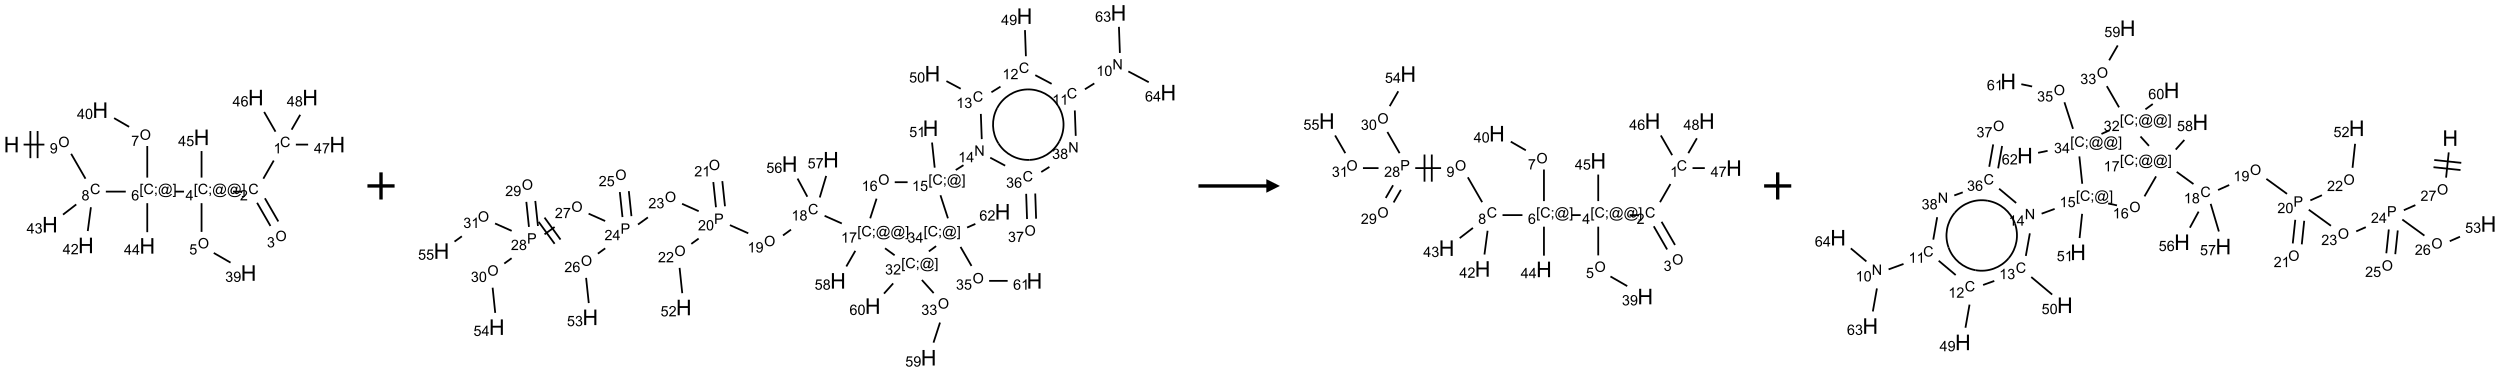 <?xml version="1.0" encoding="UTF-8"?>
<svg xmlns="http://www.w3.org/2000/svg" xmlns:xlink="http://www.w3.org/1999/xlink" width="1842" height="274" viewBox="0 0 1842 274">
<defs>
<g>
<g id="glyph-0-0">
<path d="M 2 0 L 2 -10 L 10 -10 L 10 0 Z M 2.25 -0.25 L 9.75 -0.25 L 9.75 -9.75 L 2.25 -9.75 Z M 2.25 -0.25 "/>
</g>
<g id="glyph-0-1">
<path d="M 1.281 0 L 1.281 -11.453 L 2.797 -11.453 L 2.797 -6.75 L 8.75 -6.75 L 8.75 -11.453 L 10.266 -11.453 L 10.266 0 L 8.75 0 L 8.75 -5.398 L 2.797 -5.398 L 2.797 0 Z M 1.281 0 "/>
</g>
<g id="glyph-1-0">
<path d="M 1.332 0 L 1.332 -6.668 L 6.668 -6.668 L 6.668 0 Z M 1.5 -0.168 L 6.5 -0.168 L 6.5 -6.5 L 1.5 -6.5 Z M 1.5 -0.168 "/>
</g>
<g id="glyph-1-1">
<path d="M 0.516 -3.719 C 0.516 -4.984 0.855 -5.977 1.535 -6.695 C 2.215 -7.414 3.094 -7.77 4.172 -7.77 C 4.875 -7.77 5.512 -7.602 6.078 -7.266 C 6.645 -6.93 7.074 -6.461 7.371 -5.855 C 7.668 -5.254 7.816 -4.57 7.816 -3.809 C 7.816 -3.035 7.66 -2.34 7.348 -1.73 C 7.035 -1.117 6.594 -0.656 6.02 -0.34 C 5.449 -0.027 4.828 0.129 4.168 0.129 C 3.449 0.129 2.805 -0.043 2.238 -0.391 C 1.672 -0.738 1.246 -1.211 0.953 -1.812 C 0.66 -2.414 0.516 -3.047 0.516 -3.719 Z M 1.559 -3.703 C 1.559 -2.781 1.805 -2.059 2.301 -1.527 C 2.793 -1 3.414 -0.734 4.16 -0.734 C 4.922 -0.734 5.547 -1 6.039 -1.535 C 6.531 -2.07 6.777 -2.828 6.777 -3.812 C 6.777 -4.434 6.672 -4.977 6.461 -5.441 C 6.25 -5.902 5.945 -6.262 5.539 -6.52 C 5.133 -6.773 4.68 -6.902 4.176 -6.902 C 3.461 -6.902 2.848 -6.656 2.332 -6.164 C 1.816 -5.672 1.559 -4.852 1.559 -3.703 Z M 1.559 -3.703 "/>
</g>
<g id="glyph-1-2">
<path d="M 0.582 -1.766 L 1.484 -1.848 C 1.562 -1.426 1.707 -1.117 1.922 -0.926 C 2.137 -0.734 2.414 -0.641 2.75 -0.641 C 3.039 -0.641 3.289 -0.707 3.508 -0.84 C 3.727 -0.973 3.902 -1.148 4.043 -1.367 C 4.18 -1.586 4.297 -1.887 4.391 -2.262 C 4.484 -2.637 4.531 -3.016 4.531 -3.406 C 4.531 -3.449 4.531 -3.512 4.527 -3.594 C 4.34 -3.297 4.082 -3.055 3.758 -2.867 C 3.434 -2.68 3.082 -2.59 2.703 -2.59 C 2.07 -2.59 1.535 -2.816 1.098 -3.277 C 0.66 -3.734 0.441 -4.34 0.441 -5.09 C 0.441 -5.863 0.672 -6.484 1.129 -6.957 C 1.586 -7.43 2.156 -7.668 2.844 -7.668 C 3.34 -7.668 3.793 -7.531 4.207 -7.266 C 4.617 -7 4.93 -6.617 5.145 -6.121 C 5.355 -5.629 5.465 -4.91 5.465 -3.973 C 5.465 -2.996 5.359 -2.223 5.145 -1.645 C 4.934 -1.066 4.617 -0.625 4.199 -0.324 C 3.781 -0.02 3.293 0.129 2.73 0.129 C 2.133 0.129 1.645 -0.035 1.266 -0.367 C 0.887 -0.699 0.66 -1.164 0.582 -1.766 Z M 4.422 -5.137 C 4.422 -5.676 4.277 -6.102 3.992 -6.418 C 3.707 -6.734 3.359 -6.891 2.957 -6.891 C 2.543 -6.891 2.18 -6.719 1.871 -6.379 C 1.562 -6.039 1.406 -5.598 1.406 -5.059 C 1.406 -4.57 1.555 -4.176 1.848 -3.871 C 2.141 -3.566 2.5 -3.418 2.934 -3.418 C 3.367 -3.418 3.723 -3.57 4.004 -3.871 C 4.281 -4.176 4.422 -4.598 4.422 -5.137 Z M 4.422 -5.137 "/>
</g>
<g id="glyph-1-3">
<path d="M 6.27 -2.676 L 7.281 -2.422 C 7.07 -1.594 6.688 -0.961 6.137 -0.523 C 5.586 -0.086 4.914 0.129 4.121 0.129 C 3.297 0.129 2.629 -0.039 2.113 -0.371 C 1.598 -0.707 1.203 -1.191 0.934 -1.828 C 0.664 -2.465 0.531 -3.145 0.531 -3.875 C 0.531 -4.672 0.684 -5.363 0.988 -5.957 C 1.293 -6.547 1.723 -6.996 2.285 -7.305 C 2.844 -7.613 3.461 -7.766 4.137 -7.766 C 4.898 -7.766 5.543 -7.57 6.062 -7.184 C 6.582 -6.793 6.945 -6.246 7.152 -5.543 L 6.156 -5.309 C 5.98 -5.863 5.723 -6.266 5.387 -6.52 C 5.051 -6.773 4.625 -6.902 4.113 -6.902 C 3.527 -6.902 3.039 -6.762 2.645 -6.48 C 2.25 -6.199 1.973 -5.82 1.812 -5.348 C 1.652 -4.871 1.574 -4.383 1.574 -3.879 C 1.574 -3.23 1.668 -2.664 1.855 -2.18 C 2.047 -1.695 2.34 -1.332 2.738 -1.094 C 3.137 -0.855 3.57 -0.734 4.035 -0.734 C 4.602 -0.734 5.082 -0.898 5.473 -1.223 C 5.867 -1.551 6.133 -2.035 6.27 -2.676 Z M 6.27 -2.676 "/>
</g>
<g id="glyph-1-4">
<path d="M 1.887 -4.141 C 1.496 -4.281 1.207 -4.484 1.02 -4.75 C 0.832 -5.016 0.738 -5.328 0.738 -5.699 C 0.738 -6.254 0.938 -6.719 1.34 -7.098 C 1.738 -7.477 2.27 -7.668 2.934 -7.668 C 3.598 -7.668 4.137 -7.473 4.543 -7.086 C 4.949 -6.699 5.152 -6.227 5.152 -5.672 C 5.152 -5.316 5.059 -5.008 4.871 -4.746 C 4.688 -4.484 4.406 -4.281 4.027 -4.141 C 4.496 -3.988 4.852 -3.742 5.098 -3.402 C 5.34 -3.062 5.465 -2.656 5.465 -2.184 C 5.465 -1.531 5.234 -0.98 4.77 -0.535 C 4.309 -0.09 3.703 0.129 2.949 0.129 C 2.195 0.129 1.586 -0.094 1.125 -0.539 C 0.664 -0.984 0.434 -1.543 0.434 -2.207 C 0.434 -2.703 0.559 -3.121 0.809 -3.457 C 1.062 -3.793 1.422 -4.02 1.887 -4.141 Z M 1.699 -5.73 C 1.699 -5.367 1.812 -5.074 2.047 -4.844 C 2.281 -4.613 2.582 -4.5 2.953 -4.5 C 3.312 -4.5 3.609 -4.613 3.84 -4.84 C 4.07 -5.066 4.188 -5.348 4.188 -5.676 C 4.188 -6.02 4.07 -6.309 3.832 -6.543 C 3.594 -6.777 3.297 -6.895 2.941 -6.895 C 2.586 -6.895 2.289 -6.781 2.051 -6.551 C 1.816 -6.324 1.699 -6.047 1.699 -5.73 Z M 1.395 -2.203 C 1.395 -1.938 1.461 -1.676 1.586 -1.426 C 1.711 -1.176 1.902 -0.984 2.152 -0.848 C 2.402 -0.711 2.672 -0.641 2.957 -0.641 C 3.406 -0.641 3.777 -0.785 4.066 -1.074 C 4.359 -1.363 4.504 -1.727 4.504 -2.172 C 4.504 -2.625 4.355 -2.996 4.055 -3.293 C 3.754 -3.586 3.379 -3.734 2.926 -3.734 C 2.484 -3.734 2.121 -3.59 1.832 -3.297 C 1.543 -3.004 1.395 -2.641 1.395 -2.203 Z M 1.395 -2.203 "/>
</g>
<g id="glyph-1-5">
<path d="M 0.723 2.121 L 0.723 -7.637 L 2.793 -7.637 L 2.793 -6.859 L 1.66 -6.859 L 1.66 1.344 L 2.793 1.344 L 2.793 2.121 Z M 0.723 2.121 "/>
</g>
<g id="glyph-1-6">
<path d="M 0.949 -4.465 L 0.949 -5.531 L 2.016 -5.531 L 2.016 -4.465 Z M 0.949 0 L 0.949 -1.066 L 2.016 -1.066 L 2.016 0 C 2.016 0.391 1.945 0.711 1.809 0.949 C 1.668 1.191 1.449 1.379 1.145 1.512 L 0.887 1.109 C 1.082 1.023 1.23 0.895 1.324 0.727 C 1.418 0.559 1.469 0.316 1.48 0 Z M 0.949 0 "/>
</g>
<g id="glyph-1-7">
<path d="M 6.047 -0.848 C 5.82 -0.59 5.57 -0.379 5.289 -0.223 C 5.008 -0.062 4.73 0.016 4.449 0.016 C 4.141 0.016 3.84 -0.074 3.547 -0.254 C 3.254 -0.434 3.02 -0.715 2.836 -1.09 C 2.652 -1.465 2.562 -1.875 2.562 -2.324 C 2.562 -2.875 2.703 -3.43 2.988 -3.98 C 3.27 -4.535 3.621 -4.953 4.043 -5.23 C 4.461 -5.508 4.871 -5.645 5.266 -5.645 C 5.566 -5.645 5.855 -5.566 6.129 -5.41 C 6.402 -5.25 6.641 -5.012 6.84 -4.688 L 7.016 -5.496 L 7.949 -5.496 L 7.199 -2 C 7.094 -1.516 7.043 -1.246 7.043 -1.191 C 7.043 -1.098 7.078 -1.02 7.148 -0.949 C 7.219 -0.883 7.305 -0.848 7.406 -0.848 C 7.59 -0.848 7.832 -0.953 8.129 -1.168 C 8.527 -1.445 8.84 -1.816 9.07 -2.285 C 9.301 -2.75 9.418 -3.234 9.418 -3.73 C 9.418 -4.309 9.27 -4.852 8.973 -5.355 C 8.676 -5.859 8.23 -6.262 7.645 -6.562 C 7.055 -6.863 6.406 -7.016 5.691 -7.016 C 4.879 -7.016 4.137 -6.824 3.465 -6.445 C 2.793 -6.066 2.273 -5.52 1.902 -4.809 C 1.535 -4.098 1.348 -3.34 1.348 -2.527 C 1.348 -1.676 1.535 -0.941 1.902 -0.328 C 2.273 0.285 2.809 0.742 3.508 1.035 C 4.207 1.328 4.984 1.473 5.832 1.473 C 6.742 1.473 7.504 1.32 8.121 1.016 C 8.734 0.711 9.195 0.34 9.5 -0.098 L 10.441 -0.098 C 10.266 0.266 9.961 0.637 9.531 1.016 C 9.102 1.395 8.59 1.695 7.996 1.914 C 7.402 2.133 6.688 2.246 5.848 2.246 C 5.078 2.246 4.367 2.145 3.715 1.949 C 3.066 1.75 2.512 1.453 2.051 1.055 C 1.594 0.656 1.25 0.199 1.016 -0.316 C 0.723 -0.973 0.578 -1.684 0.578 -2.441 C 0.578 -3.289 0.75 -4.098 1.098 -4.863 C 1.523 -5.805 2.125 -6.527 2.902 -7.027 C 3.684 -7.527 4.629 -7.777 5.738 -7.777 C 6.602 -7.777 7.375 -7.602 8.059 -7.246 C 8.746 -6.895 9.285 -6.371 9.684 -5.672 C 10.02 -5.07 10.188 -4.418 10.188 -3.715 C 10.188 -2.707 9.832 -1.812 9.125 -1.031 C 8.492 -0.328 7.801 0.02 7.051 0.02 C 6.812 0.02 6.617 -0.016 6.473 -0.09 C 6.324 -0.16 6.215 -0.266 6.145 -0.402 C 6.102 -0.488 6.066 -0.637 6.047 -0.848 Z M 3.527 -2.262 C 3.527 -1.785 3.641 -1.414 3.863 -1.152 C 4.09 -0.887 4.348 -0.754 4.641 -0.754 C 4.836 -0.754 5.039 -0.812 5.254 -0.93 C 5.469 -1.047 5.676 -1.219 5.871 -1.449 C 6.066 -1.676 6.23 -1.969 6.355 -2.32 C 6.48 -2.672 6.543 -3.027 6.543 -3.379 C 6.543 -3.852 6.426 -4.219 6.191 -4.48 C 5.957 -4.738 5.672 -4.871 5.332 -4.871 C 5.109 -4.871 4.902 -4.812 4.707 -4.699 C 4.512 -4.586 4.32 -4.406 4.137 -4.156 C 3.953 -3.906 3.805 -3.602 3.691 -3.246 C 3.582 -2.887 3.527 -2.559 3.527 -2.262 Z M 3.527 -2.262 "/>
</g>
<g id="glyph-1-8">
<path d="M 2.27 2.121 L 0.203 2.121 L 0.203 1.344 L 1.332 1.344 L 1.332 -6.859 L 0.203 -6.859 L 0.203 -7.637 L 2.27 -7.637 Z M 2.27 2.121 "/>
</g>
<g id="glyph-1-9">
<path d="M 5.309 -5.766 L 4.375 -5.691 C 4.293 -6.059 4.172 -6.328 4.02 -6.496 C 3.766 -6.762 3.453 -6.895 3.082 -6.895 C 2.785 -6.895 2.523 -6.812 2.297 -6.645 C 2 -6.43 1.77 -6.117 1.598 -5.703 C 1.43 -5.289 1.34 -4.703 1.332 -3.938 C 1.559 -4.281 1.836 -4.535 2.16 -4.703 C 2.488 -4.871 2.828 -4.953 3.188 -4.953 C 3.812 -4.953 4.344 -4.723 4.785 -4.262 C 5.223 -3.801 5.441 -3.207 5.441 -2.48 C 5.441 -2 5.34 -1.555 5.133 -1.145 C 4.926 -0.73 4.641 -0.418 4.281 -0.199 C 3.922 0.02 3.512 0.129 3.051 0.129 C 2.27 0.129 1.633 -0.156 1.141 -0.73 C 0.648 -1.305 0.402 -2.254 0.402 -3.574 C 0.402 -5.051 0.672 -6.121 1.219 -6.793 C 1.695 -7.375 2.336 -7.668 3.141 -7.668 C 3.742 -7.668 4.234 -7.5 4.617 -7.16 C 5 -6.824 5.23 -6.359 5.309 -5.766 Z M 1.48 -2.473 C 1.48 -2.152 1.547 -1.844 1.684 -1.547 C 1.82 -1.25 2.016 -1.027 2.262 -0.871 C 2.508 -0.719 2.766 -0.641 3.035 -0.641 C 3.434 -0.641 3.773 -0.801 4.059 -1.121 C 4.344 -1.441 4.484 -1.875 4.484 -2.422 C 4.484 -2.949 4.344 -3.367 4.062 -3.668 C 3.781 -3.973 3.426 -4.125 3 -4.125 C 2.578 -4.125 2.219 -3.973 1.922 -3.668 C 1.625 -3.363 1.48 -2.969 1.48 -2.473 Z M 1.48 -2.473 "/>
</g>
<g id="glyph-1-10">
<path d="M 3.449 0 L 3.449 -1.828 L 0.137 -1.828 L 0.137 -2.688 L 3.621 -7.637 L 4.387 -7.637 L 4.387 -2.688 L 5.418 -2.688 L 5.418 -1.828 L 4.387 -1.828 L 4.387 0 Z M 3.449 -2.688 L 3.449 -6.129 L 1.059 -2.688 Z M 3.449 -2.688 "/>
</g>
<g id="glyph-1-11">
<path d="M 5.371 -0.902 L 5.371 0 L 0.324 0 C 0.316 -0.227 0.352 -0.441 0.434 -0.652 C 0.562 -0.996 0.766 -1.332 1.051 -1.668 C 1.332 -2 1.742 -2.387 2.277 -2.824 C 3.105 -3.504 3.668 -4.043 3.957 -4.441 C 4.25 -4.84 4.395 -5.215 4.395 -5.566 C 4.395 -5.938 4.262 -6.254 3.996 -6.508 C 3.73 -6.762 3.387 -6.891 2.957 -6.891 C 2.508 -6.891 2.145 -6.754 1.875 -6.484 C 1.605 -6.215 1.469 -5.84 1.465 -5.359 L 0.5 -5.457 C 0.566 -6.176 0.812 -6.727 1.246 -7.102 C 1.676 -7.477 2.254 -7.668 2.98 -7.668 C 3.711 -7.668 4.293 -7.465 4.719 -7.059 C 5.145 -6.652 5.359 -6.148 5.359 -5.547 C 5.359 -5.242 5.297 -4.941 5.172 -4.645 C 5.047 -4.352 4.84 -4.039 4.551 -3.715 C 4.262 -3.387 3.777 -2.938 3.105 -2.371 C 2.543 -1.898 2.18 -1.578 2.02 -1.41 C 1.859 -1.242 1.73 -1.07 1.625 -0.902 Z M 5.371 -0.902 "/>
</g>
<g id="glyph-1-12">
<path d="M 3.973 0 L 3.035 0 L 3.035 -5.973 C 2.809 -5.758 2.516 -5.543 2.148 -5.328 C 1.781 -5.113 1.453 -4.953 1.16 -4.844 L 1.16 -5.75 C 1.684 -5.996 2.145 -6.297 2.535 -6.645 C 2.93 -6.996 3.207 -7.336 3.371 -7.668 L 3.973 -7.668 Z M 3.973 0 "/>
</g>
<g id="glyph-1-13">
<path d="M 0.504 -6.637 L 0.504 -7.535 L 5.449 -7.535 L 5.449 -6.809 C 4.961 -6.289 4.48 -5.602 4.004 -4.746 C 3.527 -3.887 3.156 -3.004 2.895 -2.098 C 2.707 -1.461 2.59 -0.762 2.535 0 L 1.574 0 C 1.582 -0.602 1.703 -1.328 1.926 -2.176 C 2.152 -3.027 2.477 -3.848 2.898 -4.637 C 3.32 -5.426 3.77 -6.094 4.246 -6.637 Z M 0.504 -6.637 "/>
</g>
<g id="glyph-1-14">
<path d="M 0.449 -2.016 L 1.387 -2.141 C 1.492 -1.609 1.676 -1.227 1.934 -0.992 C 2.191 -0.758 2.508 -0.641 2.879 -0.641 C 3.32 -0.641 3.695 -0.793 3.996 -1.098 C 4.301 -1.402 4.453 -1.781 4.453 -2.234 C 4.453 -2.664 4.312 -3.02 4.031 -3.301 C 3.75 -3.578 3.391 -3.719 2.957 -3.719 C 2.781 -3.719 2.562 -3.684 2.297 -3.613 L 2.402 -4.438 C 2.465 -4.43 2.516 -4.426 2.551 -4.426 C 2.949 -4.426 3.312 -4.531 3.629 -4.738 C 3.949 -4.949 4.109 -5.27 4.109 -5.703 C 4.109 -6.047 3.992 -6.332 3.762 -6.559 C 3.527 -6.785 3.227 -6.895 2.859 -6.895 C 2.496 -6.895 2.191 -6.781 1.949 -6.551 C 1.707 -6.324 1.547 -5.98 1.48 -5.52 L 0.543 -5.688 C 0.656 -6.316 0.918 -6.805 1.324 -7.148 C 1.73 -7.492 2.234 -7.668 2.84 -7.668 C 3.254 -7.668 3.641 -7.578 3.988 -7.398 C 4.34 -7.219 4.609 -6.977 4.793 -6.668 C 4.98 -6.359 5.074 -6.031 5.074 -5.684 C 5.074 -5.352 4.984 -5.051 4.809 -4.781 C 4.629 -4.512 4.367 -4.297 4.02 -4.137 C 4.473 -4.031 4.824 -3.816 5.074 -3.488 C 5.324 -3.16 5.449 -2.75 5.449 -2.254 C 5.449 -1.59 5.203 -1.023 4.719 -0.559 C 4.234 -0.098 3.617 0.137 2.875 0.137 C 2.203 0.137 1.648 -0.062 1.207 -0.465 C 0.762 -0.863 0.512 -1.379 0.449 -2.016 Z M 0.449 -2.016 "/>
</g>
<g id="glyph-1-15">
<path d="M 0.441 -2 L 1.426 -2.082 C 1.5 -1.605 1.668 -1.242 1.934 -1.004 C 2.199 -0.762 2.52 -0.641 2.895 -0.641 C 3.348 -0.641 3.73 -0.812 4.043 -1.152 C 4.355 -1.492 4.512 -1.941 4.512 -2.504 C 4.512 -3.039 4.359 -3.461 4.059 -3.77 C 3.758 -4.078 3.367 -4.234 2.879 -4.234 C 2.578 -4.234 2.305 -4.164 2.062 -4.027 C 1.82 -3.891 1.629 -3.715 1.488 -3.496 L 0.609 -3.609 L 1.348 -7.531 L 5.145 -7.531 L 5.145 -6.637 L 2.098 -6.637 L 1.688 -4.582 C 2.145 -4.902 2.625 -5.062 3.129 -5.062 C 3.797 -5.062 4.359 -4.832 4.816 -4.371 C 5.277 -3.91 5.504 -3.312 5.504 -2.59 C 5.504 -1.898 5.305 -1.301 4.902 -0.797 C 4.41 -0.18 3.742 0.129 2.895 0.129 C 2.199 0.129 1.633 -0.062 1.195 -0.453 C 0.758 -0.844 0.504 -1.359 0.441 -2 Z M 0.441 -2 "/>
</g>
<g id="glyph-1-16">
<path d="M 0.441 -3.766 C 0.441 -4.668 0.535 -5.395 0.723 -5.945 C 0.906 -6.496 1.184 -6.922 1.551 -7.219 C 1.918 -7.516 2.375 -7.668 2.934 -7.668 C 3.344 -7.668 3.703 -7.586 4.012 -7.418 C 4.32 -7.254 4.574 -7.016 4.777 -6.707 C 4.977 -6.395 5.137 -6.016 5.25 -5.57 C 5.363 -5.125 5.422 -4.523 5.422 -3.766 C 5.422 -2.871 5.328 -2.148 5.145 -1.598 C 4.961 -1.047 4.688 -0.621 4.32 -0.32 C 3.953 -0.02 3.492 0.129 2.934 0.129 C 2.195 0.129 1.617 -0.133 1.199 -0.66 C 0.695 -1.297 0.441 -2.332 0.441 -3.766 Z M 1.406 -3.766 C 1.406 -2.512 1.555 -1.68 1.848 -1.262 C 2.141 -0.848 2.5 -0.641 2.934 -0.641 C 3.363 -0.641 3.727 -0.848 4.02 -1.266 C 4.312 -1.684 4.457 -2.516 4.457 -3.766 C 4.457 -5.023 4.312 -5.859 4.02 -6.27 C 3.727 -6.684 3.359 -6.891 2.922 -6.891 C 2.492 -6.891 2.148 -6.707 1.891 -6.344 C 1.566 -5.879 1.406 -5.02 1.406 -3.766 Z M 1.406 -3.766 "/>
</g>
<g id="glyph-1-17">
<path d="M 0.812 0 L 0.812 -7.637 L 1.848 -7.637 L 5.859 -1.641 L 5.859 -7.637 L 6.828 -7.637 L 6.828 0 L 5.793 0 L 1.781 -6 L 1.781 0 Z M 0.812 0 "/>
</g>
<g id="glyph-1-18">
<path d="M 0.824 0 L 0.824 -7.637 L 3.703 -7.637 C 4.211 -7.637 4.598 -7.609 4.863 -7.562 C 5.238 -7.5 5.555 -7.383 5.809 -7.207 C 6.062 -7.031 6.266 -6.785 6.418 -6.469 C 6.574 -6.152 6.652 -5.805 6.652 -5.426 C 6.652 -4.777 6.445 -4.227 6.031 -3.777 C 5.617 -3.328 4.871 -3.105 3.793 -3.105 L 1.832 -3.105 L 1.832 0 Z M 1.832 -4.004 L 3.809 -4.004 C 4.461 -4.004 4.922 -4.125 5.199 -4.371 C 5.473 -4.613 5.609 -4.953 5.609 -5.395 C 5.609 -5.715 5.527 -5.988 5.367 -6.215 C 5.207 -6.441 4.992 -6.594 4.73 -6.668 C 4.559 -6.711 4.246 -6.734 3.785 -6.734 L 1.832 -6.734 Z M 1.832 -4.004 "/>
</g>
</g>
</defs>
<path fill="none" stroke-width="0.033" stroke-linecap="butt" stroke-linejoin="miter" stroke="rgb(0%, 0%, 0%)" stroke-opacity="1" stroke-miterlimit="10" d="M 0.222 0.866 L 0.605 0.866 " transform="matrix(40, 0, 0, 40, 8.506, 71.895)"/>
<path fill="none" stroke-width="0.033" stroke-linecap="butt" stroke-linejoin="miter" stroke="rgb(0%, 0%, 0%)" stroke-opacity="1" stroke-miterlimit="10" d="M 0.48 1.116 L 0.48 0.616 " transform="matrix(40, 0, 0, 40, 8.506, 71.895)"/>
<path fill="none" stroke-width="0.033" stroke-linecap="butt" stroke-linejoin="miter" stroke="rgb(0%, 0%, 0%)" stroke-opacity="1" stroke-miterlimit="10" d="M 0.347 1.116 L 0.347 0.616 " transform="matrix(40, 0, 0, 40, 8.506, 71.895)"/>
<path fill="none" stroke-width="0.033" stroke-linecap="butt" stroke-linejoin="miter" stroke="rgb(0%, 0%, 0%)" stroke-opacity="1" stroke-miterlimit="10" d="M 1.098 1.036 L 1.362 1.494 " transform="matrix(40, 0, 0, 40, 8.506, 71.895)"/>
<path fill="none" stroke-width="0.033" stroke-linecap="butt" stroke-linejoin="miter" stroke="rgb(0%, 0%, 0%)" stroke-opacity="1" stroke-miterlimit="10" d="M 1.737 1.732 L 2.104 1.732 " transform="matrix(40, 0, 0, 40, 8.506, 71.895)"/>
<path fill="none" stroke-width="0.033" stroke-linecap="butt" stroke-linejoin="miter" stroke="rgb(0%, 0%, 0%)" stroke-opacity="1" stroke-miterlimit="10" d="M 3.01 1.732 L 3.177 1.732 " transform="matrix(40, 0, 0, 40, 8.506, 71.895)"/>
<path fill="none" stroke-width="0.033" stroke-linecap="butt" stroke-linejoin="miter" stroke="rgb(0%, 0%, 0%)" stroke-opacity="1" stroke-miterlimit="10" d="M 4.079 1.732 L 4.246 1.732 " transform="matrix(40, 0, 0, 40, 8.506, 71.895)"/>
<path fill="none" stroke-width="0.033" stroke-linecap="butt" stroke-linejoin="miter" stroke="rgb(0%, 0%, 0%)" stroke-opacity="1" stroke-miterlimit="10" d="M 4.638 1.494 L 4.83 1.16 " transform="matrix(40, 0, 0, 40, 8.506, 71.895)"/>
<path fill="none" stroke-width="0.033" stroke-linecap="butt" stroke-linejoin="miter" stroke="rgb(0%, 0%, 0%)" stroke-opacity="1" stroke-miterlimit="10" d="M 4.862 0.628 L 4.653 0.265 " transform="matrix(40, 0, 0, 40, 8.506, 71.895)"/>
<path fill="none" stroke-width="0.033" stroke-linecap="butt" stroke-linejoin="miter" stroke="rgb(0%, 0%, 0%)" stroke-opacity="1" stroke-miterlimit="10" d="M 5.237 0.866 L 5.463 0.866 " transform="matrix(40, 0, 0, 40, 8.506, 71.895)"/>
<path fill="none" stroke-width="0.033" stroke-linecap="butt" stroke-linejoin="miter" stroke="rgb(0%, 0%, 0%)" stroke-opacity="1" stroke-miterlimit="10" d="M 5.159 0.591 L 5.317 0.317 " transform="matrix(40, 0, 0, 40, 8.506, 71.895)"/>
<path fill="none" stroke-width="0.033" stroke-linecap="butt" stroke-linejoin="miter" stroke="rgb(0%, 0%, 0%)" stroke-opacity="1" stroke-miterlimit="10" d="M 4.523 1.938 L 4.769 2.365 " transform="matrix(40, 0, 0, 40, 8.506, 71.895)"/>
<path fill="none" stroke-width="0.033" stroke-linecap="butt" stroke-linejoin="miter" stroke="rgb(0%, 0%, 0%)" stroke-opacity="1" stroke-miterlimit="10" d="M 4.667 1.855 L 4.914 2.282 " transform="matrix(40, 0, 0, 40, 8.506, 71.895)"/>
<path fill="none" stroke-width="0.033" stroke-linecap="butt" stroke-linejoin="miter" stroke="rgb(0%, 0%, 0%)" stroke-opacity="1" stroke-miterlimit="10" d="M 3.5 1.945 L 3.5 2.474 " transform="matrix(40, 0, 0, 40, 8.506, 71.895)"/>
<path fill="none" stroke-width="0.033" stroke-linecap="butt" stroke-linejoin="miter" stroke="rgb(0%, 0%, 0%)" stroke-opacity="1" stroke-miterlimit="10" d="M 3.725 2.862 L 4.034 3.04 " transform="matrix(40, 0, 0, 40, 8.506, 71.895)"/>
<path fill="none" stroke-width="0.033" stroke-linecap="butt" stroke-linejoin="miter" stroke="rgb(0%, 0%, 0%)" stroke-opacity="1" stroke-miterlimit="10" d="M 3.5 1.474 L 3.5 0.985 " transform="matrix(40, 0, 0, 40, 8.506, 71.895)"/>
<path fill="none" stroke-width="0.033" stroke-linecap="butt" stroke-linejoin="miter" stroke="rgb(0%, 0%, 0%)" stroke-opacity="1" stroke-miterlimit="10" d="M 2.5 1.474 L 2.5 0.892 " transform="matrix(40, 0, 0, 40, 8.506, 71.895)"/>
<path fill="none" stroke-width="0.033" stroke-linecap="butt" stroke-linejoin="miter" stroke="rgb(0%, 0%, 0%)" stroke-opacity="1" stroke-miterlimit="10" d="M 2.166 0.539 L 1.889 0.379 " transform="matrix(40, 0, 0, 40, 8.506, 71.895)"/>
<path fill="none" stroke-width="0.033" stroke-linecap="butt" stroke-linejoin="miter" stroke="rgb(0%, 0%, 0%)" stroke-opacity="1" stroke-miterlimit="10" d="M 2.5 1.945 L 2.5 2.479 " transform="matrix(40, 0, 0, 40, 8.506, 71.895)"/>
<path fill="none" stroke-width="0.033" stroke-linecap="butt" stroke-linejoin="miter" stroke="rgb(0%, 0%, 0%)" stroke-opacity="1" stroke-miterlimit="10" d="M 1.462 2.02 L 1.404 2.458 " transform="matrix(40, 0, 0, 40, 8.506, 71.895)"/>
<path fill="none" stroke-width="0.033" stroke-linecap="butt" stroke-linejoin="miter" stroke="rgb(0%, 0%, 0%)" stroke-opacity="1" stroke-miterlimit="10" d="M 1.192 1.968 L 0.948 2.156 " transform="matrix(40, 0, 0, 40, 8.506, 71.895)"/>
<g fill="rgb(0%, 0%, 0%)" fill-opacity="1">
<use xlink:href="#glyph-0-1" x="2.734" y="112.262"/>
</g>
<g fill="rgb(0%, 0%, 0%)" fill-opacity="1">
<use xlink:href="#glyph-1-1" x="42.93" y="108.383"/>
</g>
<g fill="rgb(0%, 0%, 0%)" fill-opacity="1">
<use xlink:href="#glyph-1-2" x="36.645" y="113.016"/>
</g>
<g fill="rgb(0%, 0%, 0%)" fill-opacity="1">
<use xlink:href="#glyph-1-3" x="66.289" y="143.02"/>
</g>
<g fill="rgb(0%, 0%, 0%)" fill-opacity="1">
<use xlink:href="#glyph-1-4" x="60.02" y="147.656"/>
</g>
<g fill="rgb(0%, 0%, 0%)" fill-opacity="1">
<use xlink:href="#glyph-1-5" x="102.719" y="143.027"/>
<use xlink:href="#glyph-1-3" x="105.682" y="143.027"/>
<use xlink:href="#glyph-1-6" x="113.385" y="143.027"/>
<use xlink:href="#glyph-1-7" x="116.349" y="143.027"/>
<use xlink:href="#glyph-1-8" x="127.177" y="143.027"/>
</g>
<g fill="rgb(0%, 0%, 0%)" fill-opacity="1">
<use xlink:href="#glyph-1-9" x="96.668" y="147.656"/>
</g>
<g fill="rgb(0%, 0%, 0%)" fill-opacity="1">
<use xlink:href="#glyph-1-5" x="142.719" y="143.027"/>
<use xlink:href="#glyph-1-3" x="145.682" y="143.027"/>
<use xlink:href="#glyph-1-6" x="153.385" y="143.027"/>
<use xlink:href="#glyph-1-7" x="156.349" y="143.027"/>
<use xlink:href="#glyph-1-7" x="167.177" y="143.027"/>
<use xlink:href="#glyph-1-8" x="178.005" y="143.027"/>
</g>
<g fill="rgb(0%, 0%, 0%)" fill-opacity="1">
<use xlink:href="#glyph-1-10" x="136.691" y="147.625"/>
</g>
<g fill="rgb(0%, 0%, 0%)" fill-opacity="1">
<use xlink:href="#glyph-1-3" x="182.914" y="143.02"/>
</g>
<g fill="rgb(0%, 0%, 0%)" fill-opacity="1">
<use xlink:href="#glyph-1-11" x="176.742" y="147.656"/>
</g>
<g fill="rgb(0%, 0%, 0%)" fill-opacity="1">
<use xlink:href="#glyph-1-3" x="206.289" y="108.379"/>
</g>
<g fill="rgb(0%, 0%, 0%)" fill-opacity="1">
<use xlink:href="#glyph-1-12" x="201.508" y="113.016"/>
</g>
<g fill="rgb(0%, 0%, 0%)" fill-opacity="1">
<use xlink:href="#glyph-0-1" x="182.734" y="77.621"/>
</g>
<g fill="rgb(0%, 0%, 0%)" fill-opacity="1">
<use xlink:href="#glyph-1-10" x="171.305" y="78.414"/>
<use xlink:href="#glyph-1-9" x="177.237" y="78.414"/>
</g>
<g fill="rgb(0%, 0%, 0%)" fill-opacity="1">
<use xlink:href="#glyph-0-1" x="242.734" y="112.262"/>
</g>
<g fill="rgb(0%, 0%, 0%)" fill-opacity="1">
<use xlink:href="#glyph-1-10" x="231.301" y="113.023"/>
<use xlink:href="#glyph-1-13" x="237.233" y="113.023"/>
</g>
<g fill="rgb(0%, 0%, 0%)" fill-opacity="1">
<use xlink:href="#glyph-0-1" x="222.734" y="77.621"/>
</g>
<g fill="rgb(0%, 0%, 0%)" fill-opacity="1">
<use xlink:href="#glyph-1-10" x="211.285" y="78.414"/>
<use xlink:href="#glyph-1-4" x="217.217" y="78.414"/>
</g>
<g fill="rgb(0%, 0%, 0%)" fill-opacity="1">
<use xlink:href="#glyph-1-1" x="202.93" y="177.668"/>
</g>
<g fill="rgb(0%, 0%, 0%)" fill-opacity="1">
<use xlink:href="#glyph-1-14" x="196.66" y="182.297"/>
</g>
<g fill="rgb(0%, 0%, 0%)" fill-opacity="1">
<use xlink:href="#glyph-1-1" x="145.75" y="183.023"/>
</g>
<g fill="rgb(0%, 0%, 0%)" fill-opacity="1">
<use xlink:href="#glyph-1-15" x="139.426" y="187.523"/>
</g>
<g fill="rgb(0%, 0%, 0%)" fill-opacity="1">
<use xlink:href="#glyph-0-1" x="177.375" y="206.902"/>
</g>
<g fill="rgb(0%, 0%, 0%)" fill-opacity="1">
<use xlink:href="#glyph-1-14" x="165.926" y="207.695"/>
<use xlink:href="#glyph-1-2" x="171.858" y="207.695"/>
</g>
<g fill="rgb(0%, 0%, 0%)" fill-opacity="1">
<use xlink:href="#glyph-0-1" x="142.734" y="106.902"/>
</g>
<g fill="rgb(0%, 0%, 0%)" fill-opacity="1">
<use xlink:href="#glyph-1-10" x="131.242" y="107.664"/>
<use xlink:href="#glyph-1-15" x="137.174" y="107.664"/>
</g>
<g fill="rgb(0%, 0%, 0%)" fill-opacity="1">
<use xlink:href="#glyph-1-1" x="102.93" y="103.023"/>
</g>
<g fill="rgb(0%, 0%, 0%)" fill-opacity="1">
<use xlink:href="#glyph-1-13" x="96.66" y="107.527"/>
</g>
<g fill="rgb(0%, 0%, 0%)" fill-opacity="1">
<use xlink:href="#glyph-0-1" x="68.094" y="86.902"/>
</g>
<g fill="rgb(0%, 0%, 0%)" fill-opacity="1">
<use xlink:href="#glyph-1-10" x="56.684" y="87.695"/>
<use xlink:href="#glyph-1-16" x="62.616" y="87.695"/>
</g>
<g fill="rgb(0%, 0%, 0%)" fill-opacity="1">
<use xlink:href="#glyph-0-1" x="102.734" y="186.902"/>
</g>
<g fill="rgb(0%, 0%, 0%)" fill-opacity="1">
<use xlink:href="#glyph-1-10" x="91.332" y="187.664"/>
<use xlink:href="#glyph-1-10" x="97.264" y="187.664"/>
</g>
<g fill="rgb(0%, 0%, 0%)" fill-opacity="1">
<use xlink:href="#glyph-0-1" x="57.512" y="186.562"/>
</g>
<g fill="rgb(0%, 0%, 0%)" fill-opacity="1">
<use xlink:href="#glyph-1-10" x="46.156" y="187.355"/>
<use xlink:href="#glyph-1-11" x="52.089" y="187.355"/>
</g>
<g fill="rgb(0%, 0%, 0%)" fill-opacity="1">
<use xlink:href="#glyph-0-1" x="31" y="171.254"/>
</g>
<g fill="rgb(0%, 0%, 0%)" fill-opacity="1">
<use xlink:href="#glyph-1-10" x="19.566" y="172.047"/>
<use xlink:href="#glyph-1-14" x="25.499" y="172.047"/>
</g>
<path fill="none" stroke-width="0.062" stroke-linecap="butt" stroke-linejoin="miter" stroke="rgb(0%, 0%, 0%)" stroke-opacity="1" stroke-miterlimit="10" d="M 0 0 L 0.5 0 M 0.25 -0.25 L 0.25 0.25 " transform="matrix(40, 0, 0, 40, 270.729, 137)"/>
<path fill="none" stroke-width="0.033" stroke-linecap="butt" stroke-linejoin="miter" stroke="rgb(0%, 0%, 0%)" stroke-opacity="1" stroke-miterlimit="10" d="M 12.025 1.299 L 11.852 1.407 " transform="matrix(40, 0, 0, 40, 325.283, 9.496)"/>
<path fill="none" stroke-width="0.033" stroke-linecap="butt" stroke-linejoin="miter" stroke="rgb(0%, 0%, 0%)" stroke-opacity="1" stroke-miterlimit="10" d="M 11.239 1.307 L 10.938 1.147 " transform="matrix(40, 0, 0, 40, 325.283, 9.496)"/>
<path fill="none" stroke-width="0.033" stroke-linecap="butt" stroke-linejoin="miter" stroke="rgb(0%, 0%, 0%)" stroke-opacity="1" stroke-miterlimit="10" d="M 10.765 0.798 L 10.748 0.317 " transform="matrix(40, 0, 0, 40, 325.283, 9.496)"/>
<path fill="none" stroke-width="0.033" stroke-linecap="butt" stroke-linejoin="miter" stroke="rgb(0%, 0%, 0%)" stroke-opacity="1" stroke-miterlimit="10" d="M 10.297 1.358 L 10.13 1.462 " transform="matrix(40, 0, 0, 40, 325.283, 9.496)"/>
<path fill="none" stroke-width="0.033" stroke-linecap="butt" stroke-linejoin="miter" stroke="rgb(0%, 0%, 0%)" stroke-opacity="1" stroke-miterlimit="10" d="M 9.564 1.397 L 9.301 1.257 " transform="matrix(40, 0, 0, 40, 325.283, 9.496)"/>
<path fill="none" stroke-width="0.033" stroke-linecap="butt" stroke-linejoin="miter" stroke="rgb(0%, 0%, 0%)" stroke-opacity="1" stroke-miterlimit="10" d="M 9.935 1.861 L 9.952 2.325 " transform="matrix(40, 0, 0, 40, 325.283, 9.496)"/>
<path fill="none" stroke-width="0.033" stroke-linecap="butt" stroke-linejoin="miter" stroke="rgb(0%, 0%, 0%)" stroke-opacity="1" stroke-miterlimit="10" d="M 9.615 2.805 L 9.473 2.894 " transform="matrix(40, 0, 0, 40, 325.283, 9.496)"/>
<path fill="none" stroke-width="0.033" stroke-linecap="butt" stroke-linejoin="miter" stroke="rgb(0%, 0%, 0%)" stroke-opacity="1" stroke-miterlimit="10" d="M 9.085 2.851 L 9.036 2.388 " transform="matrix(40, 0, 0, 40, 325.283, 9.496)"/>
<path fill="none" stroke-width="0.033" stroke-linecap="butt" stroke-linejoin="miter" stroke="rgb(0%, 0%, 0%)" stroke-opacity="1" stroke-miterlimit="10" d="M 8.586 3.119 L 8.349 3.119 " transform="matrix(40, 0, 0, 40, 325.283, 9.496)"/>
<path fill="none" stroke-width="0.033" stroke-linecap="butt" stroke-linejoin="miter" stroke="rgb(0%, 0%, 0%)" stroke-opacity="1" stroke-miterlimit="10" d="M 8.014 3.422 L 7.897 3.784 " transform="matrix(40, 0, 0, 40, 325.283, 9.496)"/>
<path fill="none" stroke-width="0.033" stroke-linecap="butt" stroke-linejoin="miter" stroke="rgb(0%, 0%, 0%)" stroke-opacity="1" stroke-miterlimit="10" d="M 7.374 3.879 L 7.057 3.738 " transform="matrix(40, 0, 0, 40, 325.283, 9.496)"/>
<path fill="none" stroke-width="0.033" stroke-linecap="butt" stroke-linejoin="miter" stroke="rgb(0%, 0%, 0%)" stroke-opacity="1" stroke-miterlimit="10" d="M 6.438 3.992 L 6.291 4.099 " transform="matrix(40, 0, 0, 40, 325.283, 9.496)"/>
<path fill="none" stroke-width="0.033" stroke-linecap="butt" stroke-linejoin="miter" stroke="rgb(0%, 0%, 0%)" stroke-opacity="1" stroke-miterlimit="10" d="M 5.651 4.06 L 5.313 3.909 " transform="matrix(40, 0, 0, 40, 325.283, 9.496)"/>
<path fill="none" stroke-width="0.033" stroke-linecap="butt" stroke-linejoin="miter" stroke="rgb(0%, 0%, 0%)" stroke-opacity="1" stroke-miterlimit="10" d="M 5.222 3.562 L 5.173 3.099 " transform="matrix(40, 0, 0, 40, 325.283, 9.496)"/>
<path fill="none" stroke-width="0.033" stroke-linecap="butt" stroke-linejoin="miter" stroke="rgb(0%, 0%, 0%)" stroke-opacity="1" stroke-miterlimit="10" d="M 5.056 3.58 L 5.007 3.116 " transform="matrix(40, 0, 0, 40, 325.283, 9.496)"/>
<path fill="none" stroke-width="0.033" stroke-linecap="butt" stroke-linejoin="miter" stroke="rgb(0%, 0%, 0%)" stroke-opacity="1" stroke-miterlimit="10" d="M 4.737 4.157 L 4.602 4.255 " transform="matrix(40, 0, 0, 40, 325.283, 9.496)"/>
<path fill="none" stroke-width="0.033" stroke-linecap="butt" stroke-linejoin="miter" stroke="rgb(0%, 0%, 0%)" stroke-opacity="1" stroke-miterlimit="10" d="M 4.386 4.697 L 4.435 5.163 " transform="matrix(40, 0, 0, 40, 325.283, 9.496)"/>
<path fill="none" stroke-width="0.033" stroke-linecap="butt" stroke-linejoin="miter" stroke="rgb(0%, 0%, 0%)" stroke-opacity="1" stroke-miterlimit="10" d="M 4.738 3.653 L 4.432 3.517 " transform="matrix(40, 0, 0, 40, 325.283, 9.496)"/>
<path fill="none" stroke-width="0.033" stroke-linecap="butt" stroke-linejoin="miter" stroke="rgb(0%, 0%, 0%)" stroke-opacity="1" stroke-miterlimit="10" d="M 3.802 3.767 L 3.62 3.898 " transform="matrix(40, 0, 0, 40, 325.283, 9.496)"/>
<path fill="none" stroke-width="0.033" stroke-linecap="butt" stroke-linejoin="miter" stroke="rgb(0%, 0%, 0%)" stroke-opacity="1" stroke-miterlimit="10" d="M 3.499 3.744 L 3.451 3.283 " transform="matrix(40, 0, 0, 40, 325.283, 9.496)"/>
<path fill="none" stroke-width="0.033" stroke-linecap="butt" stroke-linejoin="miter" stroke="rgb(0%, 0%, 0%)" stroke-opacity="1" stroke-miterlimit="10" d="M 3.334 3.761 L 3.285 3.3 " transform="matrix(40, 0, 0, 40, 325.283, 9.496)"/>
<path fill="none" stroke-width="0.033" stroke-linecap="butt" stroke-linejoin="miter" stroke="rgb(0%, 0%, 0%)" stroke-opacity="1" stroke-miterlimit="10" d="M 3.016 4.337 L 2.881 4.435 " transform="matrix(40, 0, 0, 40, 325.283, 9.496)"/>
<path fill="none" stroke-width="0.033" stroke-linecap="butt" stroke-linejoin="miter" stroke="rgb(0%, 0%, 0%)" stroke-opacity="1" stroke-miterlimit="10" d="M 2.664 4.881 L 2.713 5.345 " transform="matrix(40, 0, 0, 40, 325.283, 9.496)"/>
<path fill="none" stroke-width="0.033" stroke-linecap="butt" stroke-linejoin="miter" stroke="rgb(0%, 0%, 0%)" stroke-opacity="1" stroke-miterlimit="10" d="M 3.015 3.834 L 2.71 3.698 " transform="matrix(40, 0, 0, 40, 325.283, 9.496)"/>
<path fill="none" stroke-width="0.033" stroke-linecap="butt" stroke-linejoin="miter" stroke="rgb(0%, 0%, 0%)" stroke-opacity="1" stroke-miterlimit="10" d="M 2.084 3.944 L 1.898 4.079 " transform="matrix(40, 0, 0, 40, 325.283, 9.496)"/>
<path fill="none" stroke-width="0.033" stroke-linecap="butt" stroke-linejoin="miter" stroke="rgb(0%, 0%, 0%)" stroke-opacity="1" stroke-miterlimit="10" d="M 1.79 3.849 L 2.084 4.253 " transform="matrix(40, 0, 0, 40, 325.283, 9.496)"/>
<path fill="none" stroke-width="0.033" stroke-linecap="butt" stroke-linejoin="miter" stroke="rgb(0%, 0%, 0%)" stroke-opacity="1" stroke-miterlimit="10" d="M 1.898 3.77 L 2.192 4.175 " transform="matrix(40, 0, 0, 40, 325.283, 9.496)"/>
<path fill="none" stroke-width="0.033" stroke-linecap="butt" stroke-linejoin="miter" stroke="rgb(0%, 0%, 0%)" stroke-opacity="1" stroke-miterlimit="10" d="M 1.777 3.925 L 1.728 3.464 " transform="matrix(40, 0, 0, 40, 325.283, 9.496)"/>
<path fill="none" stroke-width="0.033" stroke-linecap="butt" stroke-linejoin="miter" stroke="rgb(0%, 0%, 0%)" stroke-opacity="1" stroke-miterlimit="10" d="M 1.611 3.942 L 1.563 3.481 " transform="matrix(40, 0, 0, 40, 325.283, 9.496)"/>
<path fill="none" stroke-width="0.033" stroke-linecap="butt" stroke-linejoin="miter" stroke="rgb(0%, 0%, 0%)" stroke-opacity="1" stroke-miterlimit="10" d="M 1.292 4.519 L 1.157 4.617 " transform="matrix(40, 0, 0, 40, 325.283, 9.496)"/>
<path fill="none" stroke-width="0.033" stroke-linecap="butt" stroke-linejoin="miter" stroke="rgb(0%, 0%, 0%)" stroke-opacity="1" stroke-miterlimit="10" d="M 0.942 5.062 L 0.99 5.526 " transform="matrix(40, 0, 0, 40, 325.283, 9.496)"/>
<path fill="none" stroke-width="0.033" stroke-linecap="butt" stroke-linejoin="miter" stroke="rgb(0%, 0%, 0%)" stroke-opacity="1" stroke-miterlimit="10" d="M 1.293 4.015 L 0.987 3.879 " transform="matrix(40, 0, 0, 40, 325.283, 9.496)"/>
<path fill="none" stroke-width="0.033" stroke-linecap="butt" stroke-linejoin="miter" stroke="rgb(0%, 0%, 0%)" stroke-opacity="1" stroke-miterlimit="10" d="M 0.375 4.115 L 0.24 4.213 " transform="matrix(40, 0, 0, 40, 325.283, 9.496)"/>
<path fill="none" stroke-width="0.033" stroke-linecap="butt" stroke-linejoin="miter" stroke="rgb(0%, 0%, 0%)" stroke-opacity="1" stroke-miterlimit="10" d="M 6.739 3.386 L 6.559 3.052 " transform="matrix(40, 0, 0, 40, 325.283, 9.496)"/>
<path fill="none" stroke-width="0.033" stroke-linecap="butt" stroke-linejoin="miter" stroke="rgb(0%, 0%, 0%)" stroke-opacity="1" stroke-miterlimit="10" d="M 6.968 3.4 L 7.086 3.003 " transform="matrix(40, 0, 0, 40, 325.283, 9.496)"/>
<path fill="none" stroke-width="0.033" stroke-linecap="butt" stroke-linejoin="miter" stroke="rgb(0%, 0%, 0%)" stroke-opacity="1" stroke-miterlimit="10" d="M 7.623 4.383 L 7.457 4.671 " transform="matrix(40, 0, 0, 40, 325.283, 9.496)"/>
<path fill="none" stroke-width="0.033" stroke-linecap="butt" stroke-linejoin="miter" stroke="rgb(0%, 0%, 0%)" stroke-opacity="1" stroke-miterlimit="10" d="M 8.17 4.336 L 8.347 4.465 " transform="matrix(40, 0, 0, 40, 325.283, 9.496)"/>
<path fill="none" stroke-width="0.033" stroke-linecap="butt" stroke-linejoin="miter" stroke="rgb(0%, 0%, 0%)" stroke-opacity="1" stroke-miterlimit="10" d="M 8.849 4.92 L 9.066 5.161 " transform="matrix(40, 0, 0, 40, 325.283, 9.496)"/>
<path fill="none" stroke-width="0.033" stroke-linecap="butt" stroke-linejoin="miter" stroke="rgb(0%, 0%, 0%)" stroke-opacity="1" stroke-miterlimit="10" d="M 9.183 5.704 L 9.063 6.074 " transform="matrix(40, 0, 0, 40, 325.283, 9.496)"/>
<path fill="none" stroke-width="0.033" stroke-linecap="butt" stroke-linejoin="miter" stroke="rgb(0%, 0%, 0%)" stroke-opacity="1" stroke-miterlimit="10" d="M 8.32 4.983 L 8.151 5.171 " transform="matrix(40, 0, 0, 40, 325.283, 9.496)"/>
<path fill="none" stroke-width="0.033" stroke-linecap="butt" stroke-linejoin="miter" stroke="rgb(0%, 0%, 0%)" stroke-opacity="1" stroke-miterlimit="10" d="M 8.977 4.394 L 9.111 4.296 " transform="matrix(40, 0, 0, 40, 325.283, 9.496)"/>
<path fill="none" stroke-width="0.033" stroke-linecap="butt" stroke-linejoin="miter" stroke="rgb(0%, 0%, 0%)" stroke-opacity="1" stroke-miterlimit="10" d="M 9.329 3.784 L 9.191 3.359 " transform="matrix(40, 0, 0, 40, 325.283, 9.496)"/>
<path fill="none" stroke-width="0.033" stroke-linecap="butt" stroke-linejoin="miter" stroke="rgb(0%, 0%, 0%)" stroke-opacity="1" stroke-miterlimit="10" d="M 9.561 4.311 L 9.763 4.661 " transform="matrix(40, 0, 0, 40, 325.283, 9.496)"/>
<path fill="none" stroke-width="0.033" stroke-linecap="butt" stroke-linejoin="miter" stroke="rgb(0%, 0%, 0%)" stroke-opacity="1" stroke-miterlimit="10" d="M 10.088 4.936 L 10.429 4.936 " transform="matrix(40, 0, 0, 40, 325.283, 9.496)"/>
<path fill="none" stroke-width="0.033" stroke-linecap="butt" stroke-linejoin="miter" stroke="rgb(0%, 0%, 0%)" stroke-opacity="1" stroke-miterlimit="10" d="M 9.682 3.954 L 9.834 3.887 " transform="matrix(40, 0, 0, 40, 325.283, 9.496)"/>
<path fill="none" stroke-width="0.033" stroke-linecap="butt" stroke-linejoin="miter" stroke="rgb(0%, 0%, 0%)" stroke-opacity="1" stroke-miterlimit="10" d="M 10.108 2.667 L 10.383 2.814 " transform="matrix(40, 0, 0, 40, 325.283, 9.496)"/>
<path fill="none" stroke-width="0.033" stroke-linecap="butt" stroke-linejoin="miter" stroke="rgb(0%, 0%, 0%)" stroke-opacity="1" stroke-miterlimit="10" d="M 10.77 3.333 L 10.786 3.797 " transform="matrix(40, 0, 0, 40, 325.283, 9.496)"/>
<path fill="none" stroke-width="0.033" stroke-linecap="butt" stroke-linejoin="miter" stroke="rgb(0%, 0%, 0%)" stroke-opacity="1" stroke-miterlimit="10" d="M 10.937 3.327 L 10.953 3.791 " transform="matrix(40, 0, 0, 40, 325.283, 9.496)"/>
<path fill="none" stroke-width="0.033" stroke-linecap="butt" stroke-linejoin="miter" stroke="rgb(0%, 0%, 0%)" stroke-opacity="1" stroke-miterlimit="10" d="M 11.048 2.931 L 11.198 2.837 " transform="matrix(40, 0, 0, 40, 325.283, 9.496)"/>
<path fill="none" stroke-width="0.033" stroke-linecap="butt" stroke-linejoin="miter" stroke="rgb(0%, 0%, 0%)" stroke-opacity="1" stroke-miterlimit="10" d="M 11.683 2.265 L 11.666 1.797 " transform="matrix(40, 0, 0, 40, 325.283, 9.496)"/>
<path fill="none" stroke-width="0.033" stroke-linecap="butt" stroke-linejoin="miter" stroke="rgb(0%, 0%, 0%)" stroke-opacity="1" stroke-miterlimit="10" d="M 12.496 0.738 L 12.479 0.257 " transform="matrix(40, 0, 0, 40, 325.283, 9.496)"/>
<path fill="none" stroke-width="0.033" stroke-linecap="butt" stroke-linejoin="miter" stroke="rgb(0%, 0%, 0%)" stroke-opacity="1" stroke-miterlimit="10" d="M 12.652 1.078 L 13.028 1.277 " transform="matrix(40, 0, 0, 40, 325.283, 9.496)"/>
<path fill="none" stroke-width="0.033" stroke-linecap="butt" stroke-linejoin="miter" stroke="rgb(0%, 0%, 0%)" stroke-opacity="1" stroke-miterlimit="10" d="M 10.786 1.41 C 11.018 1.402 11.237 1.518 11.36 1.715 " transform="matrix(40, 0, 0, 40, 325.283, 9.496)"/>
<path fill="none" stroke-width="0.033" stroke-linecap="butt" stroke-linejoin="miter" stroke="rgb(0%, 0%, 0%)" stroke-opacity="1" stroke-miterlimit="10" d="M 10.235 1.754 C 10.344 1.549 10.554 1.418 10.786 1.41 " transform="matrix(40, 0, 0, 40, 325.283, 9.496)"/>
<path fill="none" stroke-width="0.033" stroke-linecap="butt" stroke-linejoin="miter" stroke="rgb(0%, 0%, 0%)" stroke-opacity="1" stroke-miterlimit="10" d="M 10.258 2.403 C 10.135 2.207 10.127 1.959 10.235 1.754 " transform="matrix(40, 0, 0, 40, 325.283, 9.496)"/>
<path fill="none" stroke-width="0.033" stroke-linecap="butt" stroke-linejoin="miter" stroke="rgb(0%, 0%, 0%)" stroke-opacity="1" stroke-miterlimit="10" d="M 10.832 2.708 C 10.6 2.716 10.381 2.6 10.258 2.403 " transform="matrix(40, 0, 0, 40, 325.283, 9.496)"/>
<path fill="none" stroke-width="0.033" stroke-linecap="butt" stroke-linejoin="miter" stroke="rgb(0%, 0%, 0%)" stroke-opacity="1" stroke-miterlimit="10" d="M 11.382 2.364 C 11.273 2.569 11.064 2.7 10.832 2.708 " transform="matrix(40, 0, 0, 40, 325.283, 9.496)"/>
<path fill="none" stroke-width="0.033" stroke-linecap="butt" stroke-linejoin="miter" stroke="rgb(0%, 0%, 0%)" stroke-opacity="1" stroke-miterlimit="10" d="M 11.36 1.715 C 11.483 1.912 11.491 2.159 11.382 2.364 " transform="matrix(40, 0, 0, 40, 325.283, 9.496)"/>
<g fill="rgb(0%, 0%, 0%)" fill-opacity="1">
<use xlink:href="#glyph-1-17" x="819.609" y="51.184"/>
</g>
<g fill="rgb(0%, 0%, 0%)" fill-opacity="1">
<use xlink:href="#glyph-1-12" x="807.73" y="55.953"/>
<use xlink:href="#glyph-1-16" x="813.663" y="55.953"/>
</g>
<g fill="rgb(0%, 0%, 0%)" fill-opacity="1">
<use xlink:href="#glyph-1-3" x="785.969" y="72.512"/>
</g>
<g fill="rgb(0%, 0%, 0%)" fill-opacity="1">
<use xlink:href="#glyph-1-12" x="775.258" y="77.148"/>
<use xlink:href="#glyph-1-12" x="781.19" y="77.148"/>
</g>
<g fill="rgb(0%, 0%, 0%)" fill-opacity="1">
<use xlink:href="#glyph-1-3" x="750.652" y="53.734"/>
</g>
<g fill="rgb(0%, 0%, 0%)" fill-opacity="1">
<use xlink:href="#glyph-1-12" x="738.543" y="58.371"/>
<use xlink:href="#glyph-1-11" x="744.475" y="58.371"/>
</g>
<g fill="rgb(0%, 0%, 0%)" fill-opacity="1">
<use xlink:href="#glyph-0-1" x="749.074" y="17.641"/>
</g>
<g fill="rgb(0%, 0%, 0%)" fill-opacity="1">
<use xlink:href="#glyph-1-10" x="737.625" y="18.434"/>
<use xlink:href="#glyph-1-2" x="743.557" y="18.434"/>
</g>
<g fill="rgb(0%, 0%, 0%)" fill-opacity="1">
<use xlink:href="#glyph-1-3" x="716.73" y="74.93"/>
</g>
<g fill="rgb(0%, 0%, 0%)" fill-opacity="1">
<use xlink:href="#glyph-1-12" x="704.543" y="79.566"/>
<use xlink:href="#glyph-1-14" x="710.475" y="79.566"/>
</g>
<g fill="rgb(0%, 0%, 0%)" fill-opacity="1">
<use xlink:href="#glyph-0-1" x="681.23" y="60.035"/>
</g>
<g fill="rgb(0%, 0%, 0%)" fill-opacity="1">
<use xlink:href="#glyph-1-15" x="669.824" y="60.828"/>
<use xlink:href="#glyph-1-16" x="675.757" y="60.828"/>
</g>
<g fill="rgb(0%, 0%, 0%)" fill-opacity="1">
<use xlink:href="#glyph-1-17" x="717.844" y="114.773"/>
</g>
<g fill="rgb(0%, 0%, 0%)" fill-opacity="1">
<use xlink:href="#glyph-1-12" x="705.973" y="119.543"/>
<use xlink:href="#glyph-1-10" x="711.905" y="119.543"/>
</g>
<g fill="rgb(0%, 0%, 0%)" fill-opacity="1">
<use xlink:href="#glyph-1-5" x="684.008" y="136.113"/>
<use xlink:href="#glyph-1-3" x="686.971" y="136.113"/>
<use xlink:href="#glyph-1-6" x="694.674" y="136.113"/>
<use xlink:href="#glyph-1-7" x="697.638" y="136.113"/>
<use xlink:href="#glyph-1-8" x="708.466" y="136.113"/>
</g>
<g fill="rgb(0%, 0%, 0%)" fill-opacity="1">
<use xlink:href="#glyph-1-12" x="671.961" y="140.738"/>
<use xlink:href="#glyph-1-15" x="677.893" y="140.738"/>
</g>
<g fill="rgb(0%, 0%, 0%)" fill-opacity="1">
<use xlink:href="#glyph-0-1" x="679.844" y="100.207"/>
</g>
<g fill="rgb(0%, 0%, 0%)" fill-opacity="1">
<use xlink:href="#glyph-1-15" x="669.883" y="100.996"/>
<use xlink:href="#glyph-1-12" x="675.815" y="100.996"/>
</g>
<g fill="rgb(0%, 0%, 0%)" fill-opacity="1">
<use xlink:href="#glyph-1-1" x="647.043" y="136.109"/>
</g>
<g fill="rgb(0%, 0%, 0%)" fill-opacity="1">
<use xlink:href="#glyph-1-12" x="634.848" y="140.738"/>
<use xlink:href="#glyph-1-9" x="640.78" y="140.738"/>
</g>
<g fill="rgb(0%, 0%, 0%)" fill-opacity="1">
<use xlink:href="#glyph-1-5" x="631.648" y="174.152"/>
<use xlink:href="#glyph-1-3" x="634.612" y="174.152"/>
<use xlink:href="#glyph-1-6" x="642.315" y="174.152"/>
<use xlink:href="#glyph-1-7" x="645.279" y="174.152"/>
<use xlink:href="#glyph-1-7" x="656.107" y="174.152"/>
<use xlink:href="#glyph-1-8" x="666.935" y="174.152"/>
</g>
<g fill="rgb(0%, 0%, 0%)" fill-opacity="1">
<use xlink:href="#glyph-1-12" x="619.656" y="178.781"/>
<use xlink:href="#glyph-1-13" x="625.589" y="178.781"/>
</g>
<g fill="rgb(0%, 0%, 0%)" fill-opacity="1">
<use xlink:href="#glyph-1-3" x="595.301" y="157.875"/>
</g>
<g fill="rgb(0%, 0%, 0%)" fill-opacity="1">
<use xlink:href="#glyph-1-12" x="583.102" y="162.512"/>
<use xlink:href="#glyph-1-4" x="589.034" y="162.512"/>
</g>
<g fill="rgb(0%, 0%, 0%)" fill-opacity="1">
<use xlink:href="#glyph-1-1" x="562.957" y="181.391"/>
</g>
<g fill="rgb(0%, 0%, 0%)" fill-opacity="1">
<use xlink:href="#glyph-1-12" x="550.738" y="186.023"/>
<use xlink:href="#glyph-1-2" x="556.671" y="186.023"/>
</g>
<g fill="rgb(0%, 0%, 0%)" fill-opacity="1">
<use xlink:href="#glyph-1-18" x="526.105" y="164.984"/>
</g>
<g fill="rgb(0%, 0%, 0%)" fill-opacity="1">
<use xlink:href="#glyph-1-11" x="514.242" y="169.754"/>
<use xlink:href="#glyph-1-16" x="520.174" y="169.754"/>
</g>
<g fill="rgb(0%, 0%, 0%)" fill-opacity="1">
<use xlink:href="#glyph-1-1" x="522.234" y="125.34"/>
</g>
<g fill="rgb(0%, 0%, 0%)" fill-opacity="1">
<use xlink:href="#glyph-1-11" x="511.508" y="129.973"/>
<use xlink:href="#glyph-1-12" x="517.44" y="129.973"/>
</g>
<g fill="rgb(0%, 0%, 0%)" fill-opacity="1">
<use xlink:href="#glyph-1-1" x="496.875" y="188.633"/>
</g>
<g fill="rgb(0%, 0%, 0%)" fill-opacity="1">
<use xlink:href="#glyph-1-11" x="484.758" y="193.266"/>
<use xlink:href="#glyph-1-11" x="490.69" y="193.266"/>
</g>
<g fill="rgb(0%, 0%, 0%)" fill-opacity="1">
<use xlink:href="#glyph-0-1" x="498.039" y="232.293"/>
</g>
<g fill="rgb(0%, 0%, 0%)" fill-opacity="1">
<use xlink:href="#glyph-1-15" x="486.684" y="233.086"/>
<use xlink:href="#glyph-1-11" x="492.616" y="233.086"/>
</g>
<g fill="rgb(0%, 0%, 0%)" fill-opacity="1">
<use xlink:href="#glyph-1-1" x="489.871" y="148.852"/>
</g>
<g fill="rgb(0%, 0%, 0%)" fill-opacity="1">
<use xlink:href="#glyph-1-11" x="477.676" y="153.484"/>
<use xlink:href="#glyph-1-14" x="483.608" y="153.484"/>
</g>
<g fill="rgb(0%, 0%, 0%)" fill-opacity="1">
<use xlink:href="#glyph-1-18" x="457.203" y="172.227"/>
</g>
<g fill="rgb(0%, 0%, 0%)" fill-opacity="1">
<use xlink:href="#glyph-1-11" x="445.344" y="176.996"/>
<use xlink:href="#glyph-1-10" x="451.276" y="176.996"/>
</g>
<g fill="rgb(0%, 0%, 0%)" fill-opacity="1">
<use xlink:href="#glyph-1-1" x="453.328" y="132.582"/>
</g>
<g fill="rgb(0%, 0%, 0%)" fill-opacity="1">
<use xlink:href="#glyph-1-11" x="441.074" y="137.215"/>
<use xlink:href="#glyph-1-15" x="447.007" y="137.215"/>
</g>
<g fill="rgb(0%, 0%, 0%)" fill-opacity="1">
<use xlink:href="#glyph-1-1" x="427.973" y="195.875"/>
</g>
<g fill="rgb(0%, 0%, 0%)" fill-opacity="1">
<use xlink:href="#glyph-1-11" x="415.781" y="200.508"/>
<use xlink:href="#glyph-1-9" x="421.714" y="200.508"/>
</g>
<g fill="rgb(0%, 0%, 0%)" fill-opacity="1">
<use xlink:href="#glyph-0-1" x="429.137" y="239.535"/>
</g>
<g fill="rgb(0%, 0%, 0%)" fill-opacity="1">
<use xlink:href="#glyph-1-15" x="417.703" y="240.328"/>
<use xlink:href="#glyph-1-14" x="423.635" y="240.328"/>
</g>
<g fill="rgb(0%, 0%, 0%)" fill-opacity="1">
<use xlink:href="#glyph-1-1" x="420.969" y="156.094"/>
</g>
<g fill="rgb(0%, 0%, 0%)" fill-opacity="1">
<use xlink:href="#glyph-1-11" x="408.77" y="160.727"/>
<use xlink:href="#glyph-1-13" x="414.702" y="160.727"/>
</g>
<g fill="rgb(0%, 0%, 0%)" fill-opacity="1">
<use xlink:href="#glyph-1-18" x="388.301" y="179.469"/>
</g>
<g fill="rgb(0%, 0%, 0%)" fill-opacity="1">
<use xlink:href="#glyph-1-11" x="376.395" y="184.238"/>
<use xlink:href="#glyph-1-4" x="382.327" y="184.238"/>
</g>
<g fill="rgb(0%, 0%, 0%)" fill-opacity="1">
<use xlink:href="#glyph-1-1" x="384.426" y="139.824"/>
</g>
<g fill="rgb(0%, 0%, 0%)" fill-opacity="1">
<use xlink:href="#glyph-1-11" x="372.215" y="144.457"/>
<use xlink:href="#glyph-1-2" x="378.147" y="144.457"/>
</g>
<g fill="rgb(0%, 0%, 0%)" fill-opacity="1">
<use xlink:href="#glyph-1-1" x="359.07" y="203.117"/>
</g>
<g fill="rgb(0%, 0%, 0%)" fill-opacity="1">
<use xlink:href="#glyph-1-14" x="346.898" y="207.75"/>
<use xlink:href="#glyph-1-16" x="352.831" y="207.75"/>
</g>
<g fill="rgb(0%, 0%, 0%)" fill-opacity="1">
<use xlink:href="#glyph-0-1" x="360.234" y="246.777"/>
</g>
<g fill="rgb(0%, 0%, 0%)" fill-opacity="1">
<use xlink:href="#glyph-1-15" x="348.832" y="247.539"/>
<use xlink:href="#glyph-1-10" x="354.764" y="247.539"/>
</g>
<g fill="rgb(0%, 0%, 0%)" fill-opacity="1">
<use xlink:href="#glyph-1-1" x="352.066" y="163.336"/>
</g>
<g fill="rgb(0%, 0%, 0%)" fill-opacity="1">
<use xlink:href="#glyph-1-14" x="341.34" y="167.969"/>
<use xlink:href="#glyph-1-12" x="347.272" y="167.969"/>
</g>
<g fill="rgb(0%, 0%, 0%)" fill-opacity="1">
<use xlink:href="#glyph-0-1" x="319.512" y="190.727"/>
</g>
<g fill="rgb(0%, 0%, 0%)" fill-opacity="1">
<use xlink:href="#glyph-1-15" x="308.02" y="191.387"/>
<use xlink:href="#glyph-1-15" x="313.952" y="191.387"/>
</g>
<g fill="rgb(0%, 0%, 0%)" fill-opacity="1">
<use xlink:href="#glyph-0-1" x="576.035" y="126.605"/>
</g>
<g fill="rgb(0%, 0%, 0%)" fill-opacity="1">
<use xlink:href="#glyph-1-15" x="564.605" y="127.398"/>
<use xlink:href="#glyph-1-9" x="570.538" y="127.398"/>
</g>
<g fill="rgb(0%, 0%, 0%)" fill-opacity="1">
<use xlink:href="#glyph-0-1" x="606.48" y="123.406"/>
</g>
<g fill="rgb(0%, 0%, 0%)" fill-opacity="1">
<use xlink:href="#glyph-1-15" x="595.047" y="124.07"/>
<use xlink:href="#glyph-1-13" x="600.979" y="124.07"/>
</g>
<g fill="rgb(0%, 0%, 0%)" fill-opacity="1">
<use xlink:href="#glyph-0-1" x="611.664" y="212.668"/>
</g>
<g fill="rgb(0%, 0%, 0%)" fill-opacity="1">
<use xlink:href="#glyph-1-15" x="600.211" y="213.461"/>
<use xlink:href="#glyph-1-4" x="606.143" y="213.461"/>
</g>
<g fill="rgb(0%, 0%, 0%)" fill-opacity="1">
<use xlink:href="#glyph-1-5" x="664.008" y="197.664"/>
<use xlink:href="#glyph-1-3" x="666.971" y="197.664"/>
<use xlink:href="#glyph-1-6" x="674.674" y="197.664"/>
<use xlink:href="#glyph-1-7" x="677.638" y="197.664"/>
<use xlink:href="#glyph-1-8" x="688.466" y="197.664"/>
</g>
<g fill="rgb(0%, 0%, 0%)" fill-opacity="1">
<use xlink:href="#glyph-1-14" x="652.098" y="202.293"/>
<use xlink:href="#glyph-1-11" x="658.03" y="202.293"/>
</g>
<g fill="rgb(0%, 0%, 0%)" fill-opacity="1">
<use xlink:href="#glyph-1-1" x="690.984" y="227.387"/>
</g>
<g fill="rgb(0%, 0%, 0%)" fill-opacity="1">
<use xlink:href="#glyph-1-14" x="678.785" y="232.02"/>
<use xlink:href="#glyph-1-14" x="684.717" y="232.02"/>
</g>
<g fill="rgb(0%, 0%, 0%)" fill-opacity="1">
<use xlink:href="#glyph-0-1" x="678.43" y="269.309"/>
</g>
<g fill="rgb(0%, 0%, 0%)" fill-opacity="1">
<use xlink:href="#glyph-1-15" x="666.977" y="270.102"/>
<use xlink:href="#glyph-1-2" x="672.909" y="270.102"/>
</g>
<g fill="rgb(0%, 0%, 0%)" fill-opacity="1">
<use xlink:href="#glyph-0-1" x="637.258" y="231.266"/>
</g>
<g fill="rgb(0%, 0%, 0%)" fill-opacity="1">
<use xlink:href="#glyph-1-9" x="625.852" y="232.059"/>
<use xlink:href="#glyph-1-16" x="631.784" y="232.059"/>
</g>
<g fill="rgb(0%, 0%, 0%)" fill-opacity="1">
<use xlink:href="#glyph-1-5" x="680.488" y="174.152"/>
<use xlink:href="#glyph-1-3" x="683.452" y="174.152"/>
<use xlink:href="#glyph-1-6" x="691.155" y="174.152"/>
<use xlink:href="#glyph-1-7" x="694.118" y="174.152"/>
<use xlink:href="#glyph-1-8" x="704.947" y="174.152"/>
</g>
<g fill="rgb(0%, 0%, 0%)" fill-opacity="1">
<use xlink:href="#glyph-1-14" x="668.531" y="178.781"/>
<use xlink:href="#glyph-1-10" x="674.464" y="178.781"/>
</g>
<g fill="rgb(0%, 0%, 0%)" fill-opacity="1">
<use xlink:href="#glyph-1-1" x="716.578" y="208.789"/>
</g>
<g fill="rgb(0%, 0%, 0%)" fill-opacity="1">
<use xlink:href="#glyph-1-14" x="704.324" y="213.422"/>
<use xlink:href="#glyph-1-15" x="710.257" y="213.422"/>
</g>
<g fill="rgb(0%, 0%, 0%)" fill-opacity="1">
<use xlink:href="#glyph-0-1" x="756.383" y="212.668"/>
</g>
<g fill="rgb(0%, 0%, 0%)" fill-opacity="1">
<use xlink:href="#glyph-1-9" x="746.426" y="213.461"/>
<use xlink:href="#glyph-1-12" x="752.358" y="213.461"/>
</g>
<g fill="rgb(0%, 0%, 0%)" fill-opacity="1">
<use xlink:href="#glyph-0-1" x="732.926" y="161.758"/>
</g>
<g fill="rgb(0%, 0%, 0%)" fill-opacity="1">
<use xlink:href="#glyph-1-9" x="721.57" y="162.551"/>
<use xlink:href="#glyph-1-11" x="727.503" y="162.551"/>
</g>
<g fill="rgb(0%, 0%, 0%)" fill-opacity="1">
<use xlink:href="#glyph-1-3" x="753.441" y="133.688"/>
</g>
<g fill="rgb(0%, 0%, 0%)" fill-opacity="1">
<use xlink:href="#glyph-1-14" x="741.266" y="138.32"/>
<use xlink:href="#glyph-1-9" x="747.198" y="138.32"/>
</g>
<g fill="rgb(0%, 0%, 0%)" fill-opacity="1">
<use xlink:href="#glyph-1-1" x="754.855" y="173.664"/>
</g>
<g fill="rgb(0%, 0%, 0%)" fill-opacity="1">
<use xlink:href="#glyph-1-14" x="742.656" y="178.297"/>
<use xlink:href="#glyph-1-13" x="748.589" y="178.297"/>
</g>
<g fill="rgb(0%, 0%, 0%)" fill-opacity="1">
<use xlink:href="#glyph-1-17" x="787.082" y="112.355"/>
</g>
<g fill="rgb(0%, 0%, 0%)" fill-opacity="1">
<use xlink:href="#glyph-1-14" x="775.164" y="117.125"/>
<use xlink:href="#glyph-1-4" x="781.096" y="117.125"/>
</g>
<g fill="rgb(0%, 0%, 0%)" fill-opacity="1">
<use xlink:href="#glyph-0-1" x="818.316" y="15.223"/>
</g>
<g fill="rgb(0%, 0%, 0%)" fill-opacity="1">
<use xlink:href="#glyph-1-9" x="806.883" y="16.016"/>
<use xlink:href="#glyph-1-14" x="812.815" y="16.016"/>
</g>
<g fill="rgb(0%, 0%, 0%)" fill-opacity="1">
<use xlink:href="#glyph-0-1" x="855.027" y="73.977"/>
</g>
<g fill="rgb(0%, 0%, 0%)" fill-opacity="1">
<use xlink:href="#glyph-1-9" x="843.625" y="74.77"/>
<use xlink:href="#glyph-1-10" x="849.557" y="74.77"/>
</g>
<path fill-rule="nonzero" fill="rgb(0%, 0%, 0%)" fill-opacity="1" d="M 883.027 138.25 L 933.027 138.25 L 933.027 142 L 943.027 137 L 933.027 132 L 933.027 135.75 L 883.027 135.75 "/>
<path fill="none" stroke-width="0.033" stroke-linecap="butt" stroke-linejoin="miter" stroke="rgb(0%, 0%, 0%)" stroke-opacity="1" stroke-miterlimit="10" d="M 6.33 2.026 L 6.138 2.36 " transform="matrix(40, 0, 0, 40, 977.58, 54.574)"/>
<path fill="none" stroke-width="0.033" stroke-linecap="butt" stroke-linejoin="miter" stroke="rgb(0%, 0%, 0%)" stroke-opacity="1" stroke-miterlimit="10" d="M 6.023 2.804 L 6.269 3.231 " transform="matrix(40, 0, 0, 40, 977.58, 54.574)"/>
<path fill="none" stroke-width="0.033" stroke-linecap="butt" stroke-linejoin="miter" stroke="rgb(0%, 0%, 0%)" stroke-opacity="1" stroke-miterlimit="10" d="M 6.167 2.721 L 6.414 3.148 " transform="matrix(40, 0, 0, 40, 977.58, 54.574)"/>
<path fill="none" stroke-width="0.033" stroke-linecap="butt" stroke-linejoin="miter" stroke="rgb(0%, 0%, 0%)" stroke-opacity="1" stroke-miterlimit="10" d="M 5.746 2.598 L 5.579 2.598 " transform="matrix(40, 0, 0, 40, 977.58, 54.574)"/>
<path fill="none" stroke-width="0.033" stroke-linecap="butt" stroke-linejoin="miter" stroke="rgb(0%, 0%, 0%)" stroke-opacity="1" stroke-miterlimit="10" d="M 5 2.811 L 5 3.34 " transform="matrix(40, 0, 0, 40, 977.58, 54.574)"/>
<path fill="none" stroke-width="0.033" stroke-linecap="butt" stroke-linejoin="miter" stroke="rgb(0%, 0%, 0%)" stroke-opacity="1" stroke-miterlimit="10" d="M 5.225 3.728 L 5.534 3.906 " transform="matrix(40, 0, 0, 40, 977.58, 54.574)"/>
<path fill="none" stroke-width="0.033" stroke-linecap="butt" stroke-linejoin="miter" stroke="rgb(0%, 0%, 0%)" stroke-opacity="1" stroke-miterlimit="10" d="M 4.677 2.598 L 4.51 2.598 " transform="matrix(40, 0, 0, 40, 977.58, 54.574)"/>
<path fill="none" stroke-width="0.033" stroke-linecap="butt" stroke-linejoin="miter" stroke="rgb(0%, 0%, 0%)" stroke-opacity="1" stroke-miterlimit="10" d="M 4 2.34 L 4 1.758 " transform="matrix(40, 0, 0, 40, 977.58, 54.574)"/>
<path fill="none" stroke-width="0.033" stroke-linecap="butt" stroke-linejoin="miter" stroke="rgb(0%, 0%, 0%)" stroke-opacity="1" stroke-miterlimit="10" d="M 3.666 1.405 L 3.389 1.245 " transform="matrix(40, 0, 0, 40, 977.58, 54.574)"/>
<path fill="none" stroke-width="0.033" stroke-linecap="butt" stroke-linejoin="miter" stroke="rgb(0%, 0%, 0%)" stroke-opacity="1" stroke-miterlimit="10" d="M 3.604 2.598 L 3.237 2.598 " transform="matrix(40, 0, 0, 40, 977.58, 54.574)"/>
<path fill="none" stroke-width="0.033" stroke-linecap="butt" stroke-linejoin="miter" stroke="rgb(0%, 0%, 0%)" stroke-opacity="1" stroke-miterlimit="10" d="M 2.862 2.36 L 2.598 1.902 " transform="matrix(40, 0, 0, 40, 977.58, 54.574)"/>
<path fill="none" stroke-width="0.033" stroke-linecap="butt" stroke-linejoin="miter" stroke="rgb(0%, 0%, 0%)" stroke-opacity="1" stroke-miterlimit="10" d="M 2.105 1.732 L 1.629 1.732 " transform="matrix(40, 0, 0, 40, 977.58, 54.574)"/>
<path fill="none" stroke-width="0.033" stroke-linecap="butt" stroke-linejoin="miter" stroke="rgb(0%, 0%, 0%)" stroke-opacity="1" stroke-miterlimit="10" d="M 1.8 1.482 L 1.8 1.982 " transform="matrix(40, 0, 0, 40, 977.58, 54.574)"/>
<path fill="none" stroke-width="0.033" stroke-linecap="butt" stroke-linejoin="miter" stroke="rgb(0%, 0%, 0%)" stroke-opacity="1" stroke-miterlimit="10" d="M 1.934 1.482 L 1.934 1.982 " transform="matrix(40, 0, 0, 40, 977.58, 54.574)"/>
<path fill="none" stroke-width="0.033" stroke-linecap="butt" stroke-linejoin="miter" stroke="rgb(0%, 0%, 0%)" stroke-opacity="1" stroke-miterlimit="10" d="M 1.221 2.048 L 1.086 2.282 " transform="matrix(40, 0, 0, 40, 977.58, 54.574)"/>
<path fill="none" stroke-width="0.033" stroke-linecap="butt" stroke-linejoin="miter" stroke="rgb(0%, 0%, 0%)" stroke-opacity="1" stroke-miterlimit="10" d="M 1.365 2.132 L 1.231 2.365 " transform="matrix(40, 0, 0, 40, 977.58, 54.574)"/>
<path fill="none" stroke-width="0.033" stroke-linecap="butt" stroke-linejoin="miter" stroke="rgb(0%, 0%, 0%)" stroke-opacity="1" stroke-miterlimit="10" d="M 1.341 1.457 L 1.116 1.067 " transform="matrix(40, 0, 0, 40, 977.58, 54.574)"/>
<path fill="none" stroke-width="0.033" stroke-linecap="butt" stroke-linejoin="miter" stroke="rgb(0%, 0%, 0%)" stroke-opacity="1" stroke-miterlimit="10" d="M 1.159 0.591 L 1.317 0.317 " transform="matrix(40, 0, 0, 40, 977.58, 54.574)"/>
<path fill="none" stroke-width="0.033" stroke-linecap="butt" stroke-linejoin="miter" stroke="rgb(0%, 0%, 0%)" stroke-opacity="1" stroke-miterlimit="10" d="M 0.953 1.732 L 0.666 1.732 " transform="matrix(40, 0, 0, 40, 977.58, 54.574)"/>
<path fill="none" stroke-width="0.033" stroke-linecap="butt" stroke-linejoin="miter" stroke="rgb(0%, 0%, 0%)" stroke-opacity="1" stroke-miterlimit="10" d="M 0.341 1.457 L 0.153 1.131 " transform="matrix(40, 0, 0, 40, 977.58, 54.574)"/>
<path fill="none" stroke-width="0.033" stroke-linecap="butt" stroke-linejoin="miter" stroke="rgb(0%, 0%, 0%)" stroke-opacity="1" stroke-miterlimit="10" d="M 2.962 2.886 L 2.904 3.324 " transform="matrix(40, 0, 0, 40, 977.58, 54.574)"/>
<path fill="none" stroke-width="0.033" stroke-linecap="butt" stroke-linejoin="miter" stroke="rgb(0%, 0%, 0%)" stroke-opacity="1" stroke-miterlimit="10" d="M 2.692 2.834 L 2.448 3.022 " transform="matrix(40, 0, 0, 40, 977.58, 54.574)"/>
<path fill="none" stroke-width="0.033" stroke-linecap="butt" stroke-linejoin="miter" stroke="rgb(0%, 0%, 0%)" stroke-opacity="1" stroke-miterlimit="10" d="M 4 2.811 L 4 3.345 " transform="matrix(40, 0, 0, 40, 977.58, 54.574)"/>
<path fill="none" stroke-width="0.033" stroke-linecap="butt" stroke-linejoin="miter" stroke="rgb(0%, 0%, 0%)" stroke-opacity="1" stroke-miterlimit="10" d="M 5 2.34 L 5 1.851 " transform="matrix(40, 0, 0, 40, 977.58, 54.574)"/>
<path fill="none" stroke-width="0.033" stroke-linecap="butt" stroke-linejoin="miter" stroke="rgb(0%, 0%, 0%)" stroke-opacity="1" stroke-miterlimit="10" d="M 6.362 1.494 L 6.153 1.131 " transform="matrix(40, 0, 0, 40, 977.58, 54.574)"/>
<path fill="none" stroke-width="0.033" stroke-linecap="butt" stroke-linejoin="miter" stroke="rgb(0%, 0%, 0%)" stroke-opacity="1" stroke-miterlimit="10" d="M 6.737 1.732 L 6.963 1.732 " transform="matrix(40, 0, 0, 40, 977.58, 54.574)"/>
<path fill="none" stroke-width="0.033" stroke-linecap="butt" stroke-linejoin="miter" stroke="rgb(0%, 0%, 0%)" stroke-opacity="1" stroke-miterlimit="10" d="M 6.659 1.457 L 6.817 1.183 " transform="matrix(40, 0, 0, 40, 977.58, 54.574)"/>
<g fill="rgb(0%, 0%, 0%)" fill-opacity="1">
<use xlink:href="#glyph-1-3" x="1235.363" y="125.699"/>
</g>
<g fill="rgb(0%, 0%, 0%)" fill-opacity="1">
<use xlink:href="#glyph-1-12" x="1230.582" y="130.336"/>
</g>
<g fill="rgb(0%, 0%, 0%)" fill-opacity="1">
<use xlink:href="#glyph-1-3" x="1211.988" y="160.344"/>
</g>
<g fill="rgb(0%, 0%, 0%)" fill-opacity="1">
<use xlink:href="#glyph-1-11" x="1205.816" y="164.977"/>
</g>
<g fill="rgb(0%, 0%, 0%)" fill-opacity="1">
<use xlink:href="#glyph-1-1" x="1232.004" y="194.988"/>
</g>
<g fill="rgb(0%, 0%, 0%)" fill-opacity="1">
<use xlink:href="#glyph-1-14" x="1225.734" y="199.617"/>
</g>
<g fill="rgb(0%, 0%, 0%)" fill-opacity="1">
<use xlink:href="#glyph-1-5" x="1171.793" y="160.352"/>
<use xlink:href="#glyph-1-3" x="1174.757" y="160.352"/>
<use xlink:href="#glyph-1-6" x="1182.46" y="160.352"/>
<use xlink:href="#glyph-1-7" x="1185.423" y="160.352"/>
<use xlink:href="#glyph-1-7" x="1196.251" y="160.352"/>
<use xlink:href="#glyph-1-8" x="1207.079" y="160.352"/>
</g>
<g fill="rgb(0%, 0%, 0%)" fill-opacity="1">
<use xlink:href="#glyph-1-10" x="1165.766" y="164.945"/>
</g>
<g fill="rgb(0%, 0%, 0%)" fill-opacity="1">
<use xlink:href="#glyph-1-1" x="1174.824" y="200.348"/>
</g>
<g fill="rgb(0%, 0%, 0%)" fill-opacity="1">
<use xlink:href="#glyph-1-15" x="1168.5" y="204.844"/>
</g>
<g fill="rgb(0%, 0%, 0%)" fill-opacity="1">
<use xlink:href="#glyph-0-1" x="1206.449" y="224.227"/>
</g>
<g fill="rgb(0%, 0%, 0%)" fill-opacity="1">
<use xlink:href="#glyph-1-14" x="1195" y="225.016"/>
<use xlink:href="#glyph-1-2" x="1200.932" y="225.016"/>
</g>
<g fill="rgb(0%, 0%, 0%)" fill-opacity="1">
<use xlink:href="#glyph-1-5" x="1131.793" y="160.352"/>
<use xlink:href="#glyph-1-3" x="1134.757" y="160.352"/>
<use xlink:href="#glyph-1-6" x="1142.46" y="160.352"/>
<use xlink:href="#glyph-1-7" x="1145.423" y="160.352"/>
<use xlink:href="#glyph-1-8" x="1156.251" y="160.352"/>
</g>
<g fill="rgb(0%, 0%, 0%)" fill-opacity="1">
<use xlink:href="#glyph-1-9" x="1125.742" y="164.977"/>
</g>
<g fill="rgb(0%, 0%, 0%)" fill-opacity="1">
<use xlink:href="#glyph-1-1" x="1132.004" y="120.348"/>
</g>
<g fill="rgb(0%, 0%, 0%)" fill-opacity="1">
<use xlink:href="#glyph-1-13" x="1125.734" y="124.848"/>
</g>
<g fill="rgb(0%, 0%, 0%)" fill-opacity="1">
<use xlink:href="#glyph-0-1" x="1097.168" y="104.227"/>
</g>
<g fill="rgb(0%, 0%, 0%)" fill-opacity="1">
<use xlink:href="#glyph-1-10" x="1085.758" y="105.016"/>
<use xlink:href="#glyph-1-16" x="1091.69" y="105.016"/>
</g>
<g fill="rgb(0%, 0%, 0%)" fill-opacity="1">
<use xlink:href="#glyph-1-3" x="1095.363" y="160.344"/>
</g>
<g fill="rgb(0%, 0%, 0%)" fill-opacity="1">
<use xlink:href="#glyph-1-4" x="1089.094" y="164.977"/>
</g>
<g fill="rgb(0%, 0%, 0%)" fill-opacity="1">
<use xlink:href="#glyph-1-1" x="1072.004" y="125.703"/>
</g>
<g fill="rgb(0%, 0%, 0%)" fill-opacity="1">
<use xlink:href="#glyph-1-2" x="1065.719" y="130.336"/>
</g>
<g fill="rgb(0%, 0%, 0%)" fill-opacity="1">
<use xlink:href="#glyph-1-18" x="1031.695" y="125.566"/>
</g>
<g fill="rgb(0%, 0%, 0%)" fill-opacity="1">
<use xlink:href="#glyph-1-11" x="1019.789" y="130.336"/>
<use xlink:href="#glyph-1-4" x="1025.721" y="130.336"/>
</g>
<g fill="rgb(0%, 0%, 0%)" fill-opacity="1">
<use xlink:href="#glyph-1-1" x="1014.824" y="160.348"/>
</g>
<g fill="rgb(0%, 0%, 0%)" fill-opacity="1">
<use xlink:href="#glyph-1-11" x="1002.613" y="164.977"/>
<use xlink:href="#glyph-1-2" x="1008.546" y="164.977"/>
</g>
<g fill="rgb(0%, 0%, 0%)" fill-opacity="1">
<use xlink:href="#glyph-1-1" x="1014.824" y="91.062"/>
</g>
<g fill="rgb(0%, 0%, 0%)" fill-opacity="1">
<use xlink:href="#glyph-1-14" x="1002.652" y="95.695"/>
<use xlink:href="#glyph-1-16" x="1008.585" y="95.695"/>
</g>
<g fill="rgb(0%, 0%, 0%)" fill-opacity="1">
<use xlink:href="#glyph-0-1" x="1031.809" y="60.301"/>
</g>
<g fill="rgb(0%, 0%, 0%)" fill-opacity="1">
<use xlink:href="#glyph-1-15" x="1020.402" y="61.062"/>
<use xlink:href="#glyph-1-10" x="1026.335" y="61.062"/>
</g>
<g fill="rgb(0%, 0%, 0%)" fill-opacity="1">
<use xlink:href="#glyph-1-1" x="992.004" y="125.703"/>
</g>
<g fill="rgb(0%, 0%, 0%)" fill-opacity="1">
<use xlink:href="#glyph-1-14" x="981.277" y="130.336"/>
<use xlink:href="#glyph-1-12" x="987.21" y="130.336"/>
</g>
<g fill="rgb(0%, 0%, 0%)" fill-opacity="1">
<use xlink:href="#glyph-0-1" x="971.809" y="94.941"/>
</g>
<g fill="rgb(0%, 0%, 0%)" fill-opacity="1">
<use xlink:href="#glyph-1-15" x="960.316" y="95.602"/>
<use xlink:href="#glyph-1-15" x="966.249" y="95.602"/>
</g>
<g fill="rgb(0%, 0%, 0%)" fill-opacity="1">
<use xlink:href="#glyph-0-1" x="1086.586" y="203.883"/>
</g>
<g fill="rgb(0%, 0%, 0%)" fill-opacity="1">
<use xlink:href="#glyph-1-10" x="1075.23" y="204.676"/>
<use xlink:href="#glyph-1-11" x="1081.163" y="204.676"/>
</g>
<g fill="rgb(0%, 0%, 0%)" fill-opacity="1">
<use xlink:href="#glyph-0-1" x="1060.074" y="188.574"/>
</g>
<g fill="rgb(0%, 0%, 0%)" fill-opacity="1">
<use xlink:href="#glyph-1-10" x="1048.641" y="189.367"/>
<use xlink:href="#glyph-1-14" x="1054.573" y="189.367"/>
</g>
<g fill="rgb(0%, 0%, 0%)" fill-opacity="1">
<use xlink:href="#glyph-0-1" x="1131.809" y="204.227"/>
</g>
<g fill="rgb(0%, 0%, 0%)" fill-opacity="1">
<use xlink:href="#glyph-1-10" x="1120.406" y="204.984"/>
<use xlink:href="#glyph-1-10" x="1126.339" y="204.984"/>
</g>
<g fill="rgb(0%, 0%, 0%)" fill-opacity="1">
<use xlink:href="#glyph-0-1" x="1171.809" y="124.227"/>
</g>
<g fill="rgb(0%, 0%, 0%)" fill-opacity="1">
<use xlink:href="#glyph-1-10" x="1160.316" y="124.984"/>
<use xlink:href="#glyph-1-15" x="1166.249" y="124.984"/>
</g>
<g fill="rgb(0%, 0%, 0%)" fill-opacity="1">
<use xlink:href="#glyph-0-1" x="1211.809" y="94.941"/>
</g>
<g fill="rgb(0%, 0%, 0%)" fill-opacity="1">
<use xlink:href="#glyph-1-10" x="1200.379" y="95.734"/>
<use xlink:href="#glyph-1-9" x="1206.311" y="95.734"/>
</g>
<g fill="rgb(0%, 0%, 0%)" fill-opacity="1">
<use xlink:href="#glyph-0-1" x="1271.809" y="129.582"/>
</g>
<g fill="rgb(0%, 0%, 0%)" fill-opacity="1">
<use xlink:href="#glyph-1-10" x="1260.375" y="130.344"/>
<use xlink:href="#glyph-1-13" x="1266.307" y="130.344"/>
</g>
<g fill="rgb(0%, 0%, 0%)" fill-opacity="1">
<use xlink:href="#glyph-0-1" x="1251.809" y="94.941"/>
</g>
<g fill="rgb(0%, 0%, 0%)" fill-opacity="1">
<use xlink:href="#glyph-1-10" x="1240.359" y="95.734"/>
<use xlink:href="#glyph-1-4" x="1246.292" y="95.734"/>
</g>
<path fill="none" stroke-width="0.062" stroke-linecap="butt" stroke-linejoin="miter" stroke="rgb(0%, 0%, 0%)" stroke-opacity="1" stroke-miterlimit="10" d="M 0 0 L 0.5 0 M 0.25 -0.25 L 0.25 0.25 " transform="matrix(40, 0, 0, 40, 1299.803, 137)"/>
<path fill="none" stroke-width="0.033" stroke-linecap="butt" stroke-linejoin="miter" stroke="rgb(0%, 0%, 0%)" stroke-opacity="1" stroke-miterlimit="10" d="M 11.248 2.287 L 11.199 2.752 " transform="matrix(40, 0, 0, 40, 1354.311, 20.799)"/>
<path fill="none" stroke-width="0.033" stroke-linecap="butt" stroke-linejoin="miter" stroke="rgb(0%, 0%, 0%)" stroke-opacity="1" stroke-miterlimit="10" d="M 10.967 2.56 L 11.465 2.612 " transform="matrix(40, 0, 0, 40, 1354.311, 20.799)"/>
<path fill="none" stroke-width="0.033" stroke-linecap="butt" stroke-linejoin="miter" stroke="rgb(0%, 0%, 0%)" stroke-opacity="1" stroke-miterlimit="10" d="M 10.981 2.427 L 11.479 2.48 " transform="matrix(40, 0, 0, 40, 1354.311, 20.799)"/>
<path fill="none" stroke-width="0.033" stroke-linecap="butt" stroke-linejoin="miter" stroke="rgb(0%, 0%, 0%)" stroke-opacity="1" stroke-miterlimit="10" d="M 10.633 3.258 L 10.421 3.352 " transform="matrix(40, 0, 0, 40, 1354.311, 20.799)"/>
<path fill="none" stroke-width="0.033" stroke-linecap="butt" stroke-linejoin="miter" stroke="rgb(0%, 0%, 0%)" stroke-opacity="1" stroke-miterlimit="10" d="M 9.72 3.664 L 9.544 3.742 " transform="matrix(40, 0, 0, 40, 1354.311, 20.799)"/>
<path fill="none" stroke-width="0.033" stroke-linecap="butt" stroke-linejoin="miter" stroke="rgb(0%, 0%, 0%)" stroke-opacity="1" stroke-miterlimit="10" d="M 9.078 3.639 L 8.67 3.343 " transform="matrix(40, 0, 0, 40, 1354.311, 20.799)"/>
<path fill="none" stroke-width="0.033" stroke-linecap="butt" stroke-linejoin="miter" stroke="rgb(0%, 0%, 0%)" stroke-opacity="1" stroke-miterlimit="10" d="M 8.269 3.051 L 7.889 2.775 " transform="matrix(40, 0, 0, 40, 1354.311, 20.799)"/>
<path fill="none" stroke-width="0.033" stroke-linecap="butt" stroke-linejoin="miter" stroke="rgb(0%, 0%, 0%)" stroke-opacity="1" stroke-miterlimit="10" d="M 7.204 2.888 L 6.999 2.98 " transform="matrix(40, 0, 0, 40, 1354.311, 20.799)"/>
<path fill="none" stroke-width="0.033" stroke-linecap="butt" stroke-linejoin="miter" stroke="rgb(0%, 0%, 0%)" stroke-opacity="1" stroke-miterlimit="10" d="M 6.546 2.87 L 6.237 2.646 " transform="matrix(40, 0, 0, 40, 1354.311, 20.799)"/>
<path fill="none" stroke-width="0.033" stroke-linecap="butt" stroke-linejoin="miter" stroke="rgb(0%, 0%, 0%)" stroke-opacity="1" stroke-miterlimit="10" d="M 6.219 2.235 L 6.378 2.058 " transform="matrix(40, 0, 0, 40, 1354.311, 20.799)"/>
<path fill="none" stroke-width="0.033" stroke-linecap="butt" stroke-linejoin="miter" stroke="rgb(0%, 0%, 0%)" stroke-opacity="1" stroke-miterlimit="10" d="M 5.857 2.729 L 5.644 3.097 " transform="matrix(40, 0, 0, 40, 1354.311, 20.799)"/>
<path fill="none" stroke-width="0.033" stroke-linecap="butt" stroke-linejoin="miter" stroke="rgb(0%, 0%, 0%)" stroke-opacity="1" stroke-miterlimit="10" d="M 5.137 3.263 L 4.974 3.229 " transform="matrix(40, 0, 0, 40, 1354.311, 20.799)"/>
<path fill="none" stroke-width="0.033" stroke-linecap="butt" stroke-linejoin="miter" stroke="rgb(0%, 0%, 0%)" stroke-opacity="1" stroke-miterlimit="10" d="M 3.989 3.328 L 3.749 3.416 " transform="matrix(40, 0, 0, 40, 1354.311, 20.799)"/>
<path fill="none" stroke-width="0.033" stroke-linecap="butt" stroke-linejoin="miter" stroke="rgb(0%, 0%, 0%)" stroke-opacity="1" stroke-miterlimit="10" d="M 3.532 3.778 L 3.458 4.194 " transform="matrix(40, 0, 0, 40, 1354.311, 20.799)"/>
<path fill="none" stroke-width="0.033" stroke-linecap="butt" stroke-linejoin="miter" stroke="rgb(0%, 0%, 0%)" stroke-opacity="1" stroke-miterlimit="10" d="M 3.558 4.583 L 3.943 4.906 " transform="matrix(40, 0, 0, 40, 1354.311, 20.799)"/>
<path fill="none" stroke-width="0.033" stroke-linecap="butt" stroke-linejoin="miter" stroke="rgb(0%, 0%, 0%)" stroke-opacity="1" stroke-miterlimit="10" d="M 2.877 4.655 L 2.671 4.729 " transform="matrix(40, 0, 0, 40, 1354.311, 20.799)"/>
<path fill="none" stroke-width="0.033" stroke-linecap="butt" stroke-linejoin="miter" stroke="rgb(0%, 0%, 0%)" stroke-opacity="1" stroke-miterlimit="10" d="M 2.421 5.091 L 2.346 5.517 " transform="matrix(40, 0, 0, 40, 1354.311, 20.799)"/>
<path fill="none" stroke-width="0.033" stroke-linecap="butt" stroke-linejoin="miter" stroke="rgb(0%, 0%, 0%)" stroke-opacity="1" stroke-miterlimit="10" d="M 2.166 4.546 L 1.853 4.283 " transform="matrix(40, 0, 0, 40, 1354.311, 20.799)"/>
<path fill="none" stroke-width="0.033" stroke-linecap="butt" stroke-linejoin="miter" stroke="rgb(0%, 0%, 0%)" stroke-opacity="1" stroke-miterlimit="10" d="M 1.205 4.342 L 0.93 4.442 " transform="matrix(40, 0, 0, 40, 1354.311, 20.799)"/>
<path fill="none" stroke-width="0.033" stroke-linecap="butt" stroke-linejoin="miter" stroke="rgb(0%, 0%, 0%)" stroke-opacity="1" stroke-miterlimit="10" d="M 0.715 4.793 L 0.64 5.217 " transform="matrix(40, 0, 0, 40, 1354.311, 20.799)"/>
<path fill="none" stroke-width="0.033" stroke-linecap="butt" stroke-linejoin="miter" stroke="rgb(0%, 0%, 0%)" stroke-opacity="1" stroke-miterlimit="10" d="M 0.521 4.296 L 0.234 4.055 " transform="matrix(40, 0, 0, 40, 1354.311, 20.799)"/>
<path fill="none" stroke-width="0.033" stroke-linecap="butt" stroke-linejoin="miter" stroke="rgb(0%, 0%, 0%)" stroke-opacity="1" stroke-miterlimit="10" d="M 1.753 3.894 L 1.825 3.481 " transform="matrix(40, 0, 0, 40, 1354.311, 20.799)"/>
<path fill="none" stroke-width="0.033" stroke-linecap="butt" stroke-linejoin="miter" stroke="rgb(0%, 0%, 0%)" stroke-opacity="1" stroke-miterlimit="10" d="M 2.14 3.08 L 2.296 3.023 " transform="matrix(40, 0, 0, 40, 1354.311, 20.799)"/>
<path fill="none" stroke-width="0.033" stroke-linecap="butt" stroke-linejoin="miter" stroke="rgb(0%, 0%, 0%)" stroke-opacity="1" stroke-miterlimit="10" d="M 2.966 2.956 L 3.28 3.219 " transform="matrix(40, 0, 0, 40, 1354.311, 20.799)"/>
<path fill="none" stroke-width="0.033" stroke-linecap="butt" stroke-linejoin="miter" stroke="rgb(0%, 0%, 0%)" stroke-opacity="1" stroke-miterlimit="10" d="M 2.948 2.581 L 3.021 2.169 " transform="matrix(40, 0, 0, 40, 1354.311, 20.799)"/>
<path fill="none" stroke-width="0.033" stroke-linecap="butt" stroke-linejoin="miter" stroke="rgb(0%, 0%, 0%)" stroke-opacity="1" stroke-miterlimit="10" d="M 2.784 2.552 L 2.857 2.14 " transform="matrix(40, 0, 0, 40, 1354.311, 20.799)"/>
<path fill="none" stroke-width="0.033" stroke-linecap="butt" stroke-linejoin="miter" stroke="rgb(0%, 0%, 0%)" stroke-opacity="1" stroke-miterlimit="10" d="M 4.495 3.419 L 4.448 3.865 " transform="matrix(40, 0, 0, 40, 1354.311, 20.799)"/>
<path fill="none" stroke-width="0.033" stroke-linecap="butt" stroke-linejoin="miter" stroke="rgb(0%, 0%, 0%)" stroke-opacity="1" stroke-miterlimit="10" d="M 4.497 2.865 L 4.444 2.361 " transform="matrix(40, 0, 0, 40, 1354.311, 20.799)"/>
<path fill="none" stroke-width="0.033" stroke-linecap="butt" stroke-linejoin="miter" stroke="rgb(0%, 0%, 0%)" stroke-opacity="1" stroke-miterlimit="10" d="M 4.327 1.853 L 4.169 1.364 " transform="matrix(40, 0, 0, 40, 1354.311, 20.799)"/>
<path fill="none" stroke-width="0.033" stroke-linecap="butt" stroke-linejoin="miter" stroke="rgb(0%, 0%, 0%)" stroke-opacity="1" stroke-miterlimit="10" d="M 3.574 1.073 L 3.375 1.031 " transform="matrix(40, 0, 0, 40, 1354.311, 20.799)"/>
<path fill="none" stroke-width="0.033" stroke-linecap="butt" stroke-linejoin="miter" stroke="rgb(0%, 0%, 0%)" stroke-opacity="1" stroke-miterlimit="10" d="M 3.859 2.258 L 3.684 2.295 " transform="matrix(40, 0, 0, 40, 1354.311, 20.799)"/>
<path fill="none" stroke-width="0.033" stroke-linecap="butt" stroke-linejoin="miter" stroke="rgb(0%, 0%, 0%)" stroke-opacity="1" stroke-miterlimit="10" d="M 4.851 1.947 L 5.003 1.879 " transform="matrix(40, 0, 0, 40, 1354.311, 20.799)"/>
<path fill="none" stroke-width="0.033" stroke-linecap="butt" stroke-linejoin="miter" stroke="rgb(0%, 0%, 0%)" stroke-opacity="1" stroke-miterlimit="10" d="M 5.57 1.994 L 5.726 2.167 " transform="matrix(40, 0, 0, 40, 1354.311, 20.799)"/>
<path fill="none" stroke-width="0.033" stroke-linecap="butt" stroke-linejoin="miter" stroke="rgb(0%, 0%, 0%)" stroke-opacity="1" stroke-miterlimit="10" d="M 5.175 1.457 L 4.95 1.067 " transform="matrix(40, 0, 0, 40, 1354.311, 20.799)"/>
<path fill="none" stroke-width="0.033" stroke-linecap="butt" stroke-linejoin="miter" stroke="rgb(0%, 0%, 0%)" stroke-opacity="1" stroke-miterlimit="10" d="M 4.993 0.591 L 5.151 0.317 " transform="matrix(40, 0, 0, 40, 1354.311, 20.799)"/>
<path fill="none" stroke-width="0.033" stroke-linecap="butt" stroke-linejoin="miter" stroke="rgb(0%, 0%, 0%)" stroke-opacity="1" stroke-miterlimit="10" d="M 5.661 1.494 L 5.796 1.396 " transform="matrix(40, 0, 0, 40, 1354.311, 20.799)"/>
<path fill="none" stroke-width="0.033" stroke-linecap="butt" stroke-linejoin="miter" stroke="rgb(0%, 0%, 0%)" stroke-opacity="1" stroke-miterlimit="10" d="M 6.641 3.378 L 6.48 3.674 " transform="matrix(40, 0, 0, 40, 1354.311, 20.799)"/>
<path fill="none" stroke-width="0.033" stroke-linecap="butt" stroke-linejoin="miter" stroke="rgb(0%, 0%, 0%)" stroke-opacity="1" stroke-miterlimit="10" d="M 6.863 3.235 L 7.014 3.744 " transform="matrix(40, 0, 0, 40, 1354.311, 20.799)"/>
<path fill="none" stroke-width="0.033" stroke-linecap="butt" stroke-linejoin="miter" stroke="rgb(0%, 0%, 0%)" stroke-opacity="1" stroke-miterlimit="10" d="M 8.421 3.529 L 8.375 3.964 " transform="matrix(40, 0, 0, 40, 1354.311, 20.799)"/>
<path fill="none" stroke-width="0.033" stroke-linecap="butt" stroke-linejoin="miter" stroke="rgb(0%, 0%, 0%)" stroke-opacity="1" stroke-miterlimit="10" d="M 8.586 3.547 L 8.541 3.981 " transform="matrix(40, 0, 0, 40, 1354.311, 20.799)"/>
<path fill="none" stroke-width="0.033" stroke-linecap="butt" stroke-linejoin="miter" stroke="rgb(0%, 0%, 0%)" stroke-opacity="1" stroke-miterlimit="10" d="M 8.699 3.171 L 8.912 3.076 " transform="matrix(40, 0, 0, 40, 1354.311, 20.799)"/>
<path fill="none" stroke-width="0.033" stroke-linecap="butt" stroke-linejoin="miter" stroke="rgb(0%, 0%, 0%)" stroke-opacity="1" stroke-miterlimit="10" d="M 9.476 2.571 L 9.523 2.129 " transform="matrix(40, 0, 0, 40, 1354.311, 20.799)"/>
<path fill="none" stroke-width="0.033" stroke-linecap="butt" stroke-linejoin="miter" stroke="rgb(0%, 0%, 0%)" stroke-opacity="1" stroke-miterlimit="10" d="M 10.144 3.707 L 10.098 4.145 " transform="matrix(40, 0, 0, 40, 1354.311, 20.799)"/>
<path fill="none" stroke-width="0.033" stroke-linecap="butt" stroke-linejoin="miter" stroke="rgb(0%, 0%, 0%)" stroke-opacity="1" stroke-miterlimit="10" d="M 10.309 3.725 L 10.263 4.162 " transform="matrix(40, 0, 0, 40, 1354.311, 20.799)"/>
<path fill="none" stroke-width="0.033" stroke-linecap="butt" stroke-linejoin="miter" stroke="rgb(0%, 0%, 0%)" stroke-opacity="1" stroke-miterlimit="10" d="M 10.393 3.524 L 10.8 3.82 " transform="matrix(40, 0, 0, 40, 1354.311, 20.799)"/>
<path fill="none" stroke-width="0.033" stroke-linecap="butt" stroke-linejoin="miter" stroke="rgb(0%, 0%, 0%)" stroke-opacity="1" stroke-miterlimit="10" d="M 11.267 3.923 L 11.455 3.84 " transform="matrix(40, 0, 0, 40, 1354.311, 20.799)"/>
<path fill="none" stroke-width="0.033" stroke-linecap="butt" stroke-linejoin="miter" stroke="rgb(0%, 0%, 0%)" stroke-opacity="1" stroke-miterlimit="10" d="M 3.256 3.595 C 3.335 3.813 3.292 4.057 3.143 4.235 " transform="matrix(40, 0, 0, 40, 1354.311, 20.799)"/>
<path fill="none" stroke-width="0.033" stroke-linecap="butt" stroke-linejoin="miter" stroke="rgb(0%, 0%, 0%)" stroke-opacity="1" stroke-miterlimit="10" d="M 2.758 3.178 C 2.987 3.218 3.176 3.377 3.256 3.595 " transform="matrix(40, 0, 0, 40, 1354.311, 20.799)"/>
<path fill="none" stroke-width="0.033" stroke-linecap="butt" stroke-linejoin="miter" stroke="rgb(0%, 0%, 0%)" stroke-opacity="1" stroke-miterlimit="10" d="M 2.148 3.4 C 2.297 3.222 2.53 3.137 2.758 3.178 " transform="matrix(40, 0, 0, 40, 1354.311, 20.799)"/>
<path fill="none" stroke-width="0.033" stroke-linecap="butt" stroke-linejoin="miter" stroke="rgb(0%, 0%, 0%)" stroke-opacity="1" stroke-miterlimit="10" d="M 2.035 4.04 C 1.956 3.821 1.999 3.578 2.148 3.4 " transform="matrix(40, 0, 0, 40, 1354.311, 20.799)"/>
<path fill="none" stroke-width="0.033" stroke-linecap="butt" stroke-linejoin="miter" stroke="rgb(0%, 0%, 0%)" stroke-opacity="1" stroke-miterlimit="10" d="M 2.533 4.457 C 2.304 4.417 2.114 4.258 2.035 4.04 " transform="matrix(40, 0, 0, 40, 1354.311, 20.799)"/>
<path fill="none" stroke-width="0.033" stroke-linecap="butt" stroke-linejoin="miter" stroke="rgb(0%, 0%, 0%)" stroke-opacity="1" stroke-miterlimit="10" d="M 3.143 4.235 C 2.994 4.413 2.761 4.497 2.533 4.457 " transform="matrix(40, 0, 0, 40, 1354.311, 20.799)"/>
<g fill="rgb(0%, 0%, 0%)" fill-opacity="1">
<use xlink:href="#glyph-0-1" x="1799.547" y="107.48"/>
</g>
<g fill="rgb(0%, 0%, 0%)" fill-opacity="1">
<use xlink:href="#glyph-1-1" x="1795.559" y="143.383"/>
</g>
<g fill="rgb(0%, 0%, 0%)" fill-opacity="1">
<use xlink:href="#glyph-1-11" x="1783.363" y="148.012"/>
<use xlink:href="#glyph-1-13" x="1789.296" y="148.012"/>
</g>
<g fill="rgb(0%, 0%, 0%)" fill-opacity="1">
<use xlink:href="#glyph-1-18" x="1758.711" y="159.516"/>
</g>
<g fill="rgb(0%, 0%, 0%)" fill-opacity="1">
<use xlink:href="#glyph-1-11" x="1746.852" y="164.281"/>
<use xlink:href="#glyph-1-10" x="1752.784" y="164.281"/>
</g>
<g fill="rgb(0%, 0%, 0%)" fill-opacity="1">
<use xlink:href="#glyph-1-1" x="1722.477" y="175.922"/>
</g>
<g fill="rgb(0%, 0%, 0%)" fill-opacity="1">
<use xlink:href="#glyph-1-11" x="1710.277" y="180.551"/>
<use xlink:href="#glyph-1-14" x="1716.21" y="180.551"/>
</g>
<g fill="rgb(0%, 0%, 0%)" fill-opacity="1">
<use xlink:href="#glyph-1-18" x="1689.805" y="152.273"/>
</g>
<g fill="rgb(0%, 0%, 0%)" fill-opacity="1">
<use xlink:href="#glyph-1-11" x="1677.941" y="157.039"/>
<use xlink:href="#glyph-1-16" x="1683.874" y="157.039"/>
</g>
<g fill="rgb(0%, 0%, 0%)" fill-opacity="1">
<use xlink:href="#glyph-1-1" x="1657.754" y="128.898"/>
</g>
<g fill="rgb(0%, 0%, 0%)" fill-opacity="1">
<use xlink:href="#glyph-1-12" x="1645.539" y="133.531"/>
<use xlink:href="#glyph-1-2" x="1651.471" y="133.531"/>
</g>
<g fill="rgb(0%, 0%, 0%)" fill-opacity="1">
<use xlink:href="#glyph-1-3" x="1621.195" y="145.164"/>
</g>
<g fill="rgb(0%, 0%, 0%)" fill-opacity="1">
<use xlink:href="#glyph-1-12" x="1608.996" y="149.797"/>
<use xlink:href="#glyph-1-4" x="1614.928" y="149.797"/>
</g>
<g fill="rgb(0%, 0%, 0%)" fill-opacity="1">
<use xlink:href="#glyph-1-5" x="1561.934" y="121.66"/>
<use xlink:href="#glyph-1-3" x="1564.897" y="121.66"/>
<use xlink:href="#glyph-1-6" x="1572.6" y="121.66"/>
<use xlink:href="#glyph-1-7" x="1575.564" y="121.66"/>
<use xlink:href="#glyph-1-7" x="1586.392" y="121.66"/>
<use xlink:href="#glyph-1-8" x="1597.22" y="121.66"/>
</g>
<g fill="rgb(0%, 0%, 0%)" fill-opacity="1">
<use xlink:href="#glyph-1-12" x="1549.941" y="126.289"/>
<use xlink:href="#glyph-1-13" x="1555.874" y="126.289"/>
</g>
<g fill="rgb(0%, 0%, 0%)" fill-opacity="1">
<use xlink:href="#glyph-0-1" x="1615.422" y="95.809"/>
</g>
<g fill="rgb(0%, 0%, 0%)" fill-opacity="1">
<use xlink:href="#glyph-1-15" x="1603.973" y="96.602"/>
<use xlink:href="#glyph-1-4" x="1609.905" y="96.602"/>
</g>
<g fill="rgb(0%, 0%, 0%)" fill-opacity="1">
<use xlink:href="#glyph-1-1" x="1568.852" y="156.297"/>
</g>
<g fill="rgb(0%, 0%, 0%)" fill-opacity="1">
<use xlink:href="#glyph-1-12" x="1556.656" y="160.93"/>
<use xlink:href="#glyph-1-9" x="1562.589" y="160.93"/>
</g>
<g fill="rgb(0%, 0%, 0%)" fill-opacity="1">
<use xlink:href="#glyph-1-5" x="1529.516" y="147.984"/>
<use xlink:href="#glyph-1-3" x="1532.479" y="147.984"/>
<use xlink:href="#glyph-1-6" x="1540.182" y="147.984"/>
<use xlink:href="#glyph-1-7" x="1543.146" y="147.984"/>
<use xlink:href="#glyph-1-8" x="1553.974" y="147.984"/>
</g>
<g fill="rgb(0%, 0%, 0%)" fill-opacity="1">
<use xlink:href="#glyph-1-12" x="1517.469" y="152.613"/>
<use xlink:href="#glyph-1-15" x="1523.401" y="152.613"/>
</g>
<g fill="rgb(0%, 0%, 0%)" fill-opacity="1">
<use xlink:href="#glyph-1-17" x="1491.84" y="161.523"/>
</g>
<g fill="rgb(0%, 0%, 0%)" fill-opacity="1">
<use xlink:href="#glyph-1-12" x="1479.969" y="166.293"/>
<use xlink:href="#glyph-1-10" x="1485.901" y="166.293"/>
</g>
<g fill="rgb(0%, 0%, 0%)" fill-opacity="1">
<use xlink:href="#glyph-1-3" x="1485.176" y="201.051"/>
</g>
<g fill="rgb(0%, 0%, 0%)" fill-opacity="1">
<use xlink:href="#glyph-1-12" x="1472.992" y="205.684"/>
<use xlink:href="#glyph-1-14" x="1478.924" y="205.684"/>
</g>
<g fill="rgb(0%, 0%, 0%)" fill-opacity="1">
<use xlink:href="#glyph-0-1" x="1515.641" y="230.645"/>
</g>
<g fill="rgb(0%, 0%, 0%)" fill-opacity="1">
<use xlink:href="#glyph-1-15" x="1504.23" y="231.438"/>
<use xlink:href="#glyph-1-16" x="1510.163" y="231.438"/>
</g>
<g fill="rgb(0%, 0%, 0%)" fill-opacity="1">
<use xlink:href="#glyph-1-3" x="1447.59" y="214.73"/>
</g>
<g fill="rgb(0%, 0%, 0%)" fill-opacity="1">
<use xlink:href="#glyph-1-12" x="1435.48" y="219.367"/>
<use xlink:href="#glyph-1-11" x="1441.413" y="219.367"/>
</g>
<g fill="rgb(0%, 0%, 0%)" fill-opacity="1">
<use xlink:href="#glyph-0-1" x="1440.465" y="258.004"/>
</g>
<g fill="rgb(0%, 0%, 0%)" fill-opacity="1">
<use xlink:href="#glyph-1-10" x="1429.016" y="258.797"/>
<use xlink:href="#glyph-1-2" x="1434.948" y="258.797"/>
</g>
<g fill="rgb(0%, 0%, 0%)" fill-opacity="1">
<use xlink:href="#glyph-1-3" x="1416.949" y="189.02"/>
</g>
<g fill="rgb(0%, 0%, 0%)" fill-opacity="1">
<use xlink:href="#glyph-1-12" x="1406.238" y="193.652"/>
<use xlink:href="#glyph-1-12" x="1412.171" y="193.652"/>
</g>
<g fill="rgb(0%, 0%, 0%)" fill-opacity="1">
<use xlink:href="#glyph-1-17" x="1379.078" y="202.566"/>
</g>
<g fill="rgb(0%, 0%, 0%)" fill-opacity="1">
<use xlink:href="#glyph-1-12" x="1367.199" y="207.336"/>
<use xlink:href="#glyph-1-16" x="1373.132" y="207.336"/>
</g>
<g fill="rgb(0%, 0%, 0%)" fill-opacity="1">
<use xlink:href="#glyph-0-1" x="1372.234" y="245.973"/>
</g>
<g fill="rgb(0%, 0%, 0%)" fill-opacity="1">
<use xlink:href="#glyph-1-9" x="1360.801" y="246.766"/>
<use xlink:href="#glyph-1-14" x="1366.733" y="246.766"/>
</g>
<g fill="rgb(0%, 0%, 0%)" fill-opacity="1">
<use xlink:href="#glyph-0-1" x="1348.539" y="180.871"/>
</g>
<g fill="rgb(0%, 0%, 0%)" fill-opacity="1">
<use xlink:href="#glyph-1-9" x="1337.137" y="181.664"/>
<use xlink:href="#glyph-1-10" x="1343.069" y="181.664"/>
</g>
<g fill="rgb(0%, 0%, 0%)" fill-opacity="1">
<use xlink:href="#glyph-1-17" x="1427.723" y="149.492"/>
</g>
<g fill="rgb(0%, 0%, 0%)" fill-opacity="1">
<use xlink:href="#glyph-1-14" x="1415.805" y="154.262"/>
<use xlink:href="#glyph-1-4" x="1421.737" y="154.262"/>
</g>
<g fill="rgb(0%, 0%, 0%)" fill-opacity="1">
<use xlink:href="#glyph-1-3" x="1461.48" y="135.945"/>
</g>
<g fill="rgb(0%, 0%, 0%)" fill-opacity="1">
<use xlink:href="#glyph-1-14" x="1449.301" y="140.582"/>
<use xlink:href="#glyph-1-9" x="1455.233" y="140.582"/>
</g>
<g fill="rgb(0%, 0%, 0%)" fill-opacity="1">
<use xlink:href="#glyph-1-1" x="1468.441" y="96.559"/>
</g>
<g fill="rgb(0%, 0%, 0%)" fill-opacity="1">
<use xlink:href="#glyph-1-14" x="1456.242" y="101.188"/>
<use xlink:href="#glyph-1-13" x="1462.174" y="101.188"/>
</g>
<g fill="rgb(0%, 0%, 0%)" fill-opacity="1">
<use xlink:href="#glyph-0-1" x="1525.352" y="191.641"/>
</g>
<g fill="rgb(0%, 0%, 0%)" fill-opacity="1">
<use xlink:href="#glyph-1-15" x="1515.391" y="192.434"/>
<use xlink:href="#glyph-1-12" x="1521.323" y="192.434"/>
</g>
<g fill="rgb(0%, 0%, 0%)" fill-opacity="1">
<use xlink:href="#glyph-1-5" x="1525.336" y="108.203"/>
<use xlink:href="#glyph-1-3" x="1528.299" y="108.203"/>
<use xlink:href="#glyph-1-6" x="1536.003" y="108.203"/>
<use xlink:href="#glyph-1-7" x="1538.966" y="108.203"/>
<use xlink:href="#glyph-1-7" x="1549.794" y="108.203"/>
<use xlink:href="#glyph-1-8" x="1560.622" y="108.203"/>
</g>
<g fill="rgb(0%, 0%, 0%)" fill-opacity="1">
<use xlink:href="#glyph-1-14" x="1513.379" y="112.832"/>
<use xlink:href="#glyph-1-10" x="1519.311" y="112.832"/>
</g>
<g fill="rgb(0%, 0%, 0%)" fill-opacity="1">
<use xlink:href="#glyph-1-1" x="1513.184" y="70.156"/>
</g>
<g fill="rgb(0%, 0%, 0%)" fill-opacity="1">
<use xlink:href="#glyph-1-14" x="1500.93" y="74.789"/>
<use xlink:href="#glyph-1-15" x="1506.862" y="74.789"/>
</g>
<g fill="rgb(0%, 0%, 0%)" fill-opacity="1">
<use xlink:href="#glyph-0-1" x="1473.863" y="65.719"/>
</g>
<g fill="rgb(0%, 0%, 0%)" fill-opacity="1">
<use xlink:href="#glyph-1-9" x="1463.902" y="66.512"/>
<use xlink:href="#glyph-1-12" x="1469.835" y="66.512"/>
</g>
<g fill="rgb(0%, 0%, 0%)" fill-opacity="1">
<use xlink:href="#glyph-0-1" x="1486.223" y="120.395"/>
</g>
<g fill="rgb(0%, 0%, 0%)" fill-opacity="1">
<use xlink:href="#glyph-1-9" x="1474.867" y="121.188"/>
<use xlink:href="#glyph-1-11" x="1480.799" y="121.188"/>
</g>
<g fill="rgb(0%, 0%, 0%)" fill-opacity="1">
<use xlink:href="#glyph-1-5" x="1561.875" y="91.934"/>
<use xlink:href="#glyph-1-3" x="1564.839" y="91.934"/>
<use xlink:href="#glyph-1-6" x="1572.542" y="91.934"/>
<use xlink:href="#glyph-1-7" x="1575.505" y="91.934"/>
<use xlink:href="#glyph-1-7" x="1586.333" y="91.934"/>
<use xlink:href="#glyph-1-8" x="1597.161" y="91.934"/>
</g>
<g fill="rgb(0%, 0%, 0%)" fill-opacity="1">
<use xlink:href="#glyph-1-14" x="1549.965" y="96.562"/>
<use xlink:href="#glyph-1-11" x="1555.897" y="96.562"/>
</g>
<g fill="rgb(0%, 0%, 0%)" fill-opacity="1">
<use xlink:href="#glyph-1-1" x="1544.91" y="57.289"/>
</g>
<g fill="rgb(0%, 0%, 0%)" fill-opacity="1">
<use xlink:href="#glyph-1-14" x="1532.711" y="61.922"/>
<use xlink:href="#glyph-1-14" x="1538.643" y="61.922"/>
</g>
<g fill="rgb(0%, 0%, 0%)" fill-opacity="1">
<use xlink:href="#glyph-0-1" x="1561.891" y="26.527"/>
</g>
<g fill="rgb(0%, 0%, 0%)" fill-opacity="1">
<use xlink:href="#glyph-1-15" x="1550.441" y="27.32"/>
<use xlink:href="#glyph-1-2" x="1556.374" y="27.32"/>
</g>
<g fill="rgb(0%, 0%, 0%)" fill-opacity="1">
<use xlink:href="#glyph-0-1" x="1594.254" y="72.297"/>
</g>
<g fill="rgb(0%, 0%, 0%)" fill-opacity="1">
<use xlink:href="#glyph-1-9" x="1582.844" y="73.09"/>
<use xlink:href="#glyph-1-16" x="1588.776" y="73.09"/>
</g>
<g fill="rgb(0%, 0%, 0%)" fill-opacity="1">
<use xlink:href="#glyph-0-1" x="1601.93" y="184.199"/>
</g>
<g fill="rgb(0%, 0%, 0%)" fill-opacity="1">
<use xlink:href="#glyph-1-15" x="1590.5" y="184.992"/>
<use xlink:href="#glyph-1-9" x="1596.432" y="184.992"/>
</g>
<g fill="rgb(0%, 0%, 0%)" fill-opacity="1">
<use xlink:href="#glyph-0-1" x="1632.379" y="187.398"/>
</g>
<g fill="rgb(0%, 0%, 0%)" fill-opacity="1">
<use xlink:href="#glyph-1-15" x="1620.941" y="188.062"/>
<use xlink:href="#glyph-1-13" x="1626.874" y="188.062"/>
</g>
<g fill="rgb(0%, 0%, 0%)" fill-opacity="1">
<use xlink:href="#glyph-1-1" x="1685.934" y="192.191"/>
</g>
<g fill="rgb(0%, 0%, 0%)" fill-opacity="1">
<use xlink:href="#glyph-1-11" x="1675.211" y="196.82"/>
<use xlink:href="#glyph-1-12" x="1681.143" y="196.82"/>
</g>
<g fill="rgb(0%, 0%, 0%)" fill-opacity="1">
<use xlink:href="#glyph-1-1" x="1726.656" y="136.141"/>
</g>
<g fill="rgb(0%, 0%, 0%)" fill-opacity="1">
<use xlink:href="#glyph-1-11" x="1714.539" y="140.77"/>
<use xlink:href="#glyph-1-11" x="1720.471" y="140.77"/>
</g>
<g fill="rgb(0%, 0%, 0%)" fill-opacity="1">
<use xlink:href="#glyph-0-1" x="1730.645" y="100.238"/>
</g>
<g fill="rgb(0%, 0%, 0%)" fill-opacity="1">
<use xlink:href="#glyph-1-15" x="1719.285" y="101.031"/>
<use xlink:href="#glyph-1-11" x="1725.217" y="101.031"/>
</g>
<g fill="rgb(0%, 0%, 0%)" fill-opacity="1">
<use xlink:href="#glyph-1-1" x="1754.836" y="199.43"/>
</g>
<g fill="rgb(0%, 0%, 0%)" fill-opacity="1">
<use xlink:href="#glyph-1-11" x="1742.582" y="204.062"/>
<use xlink:href="#glyph-1-15" x="1748.514" y="204.062"/>
</g>
<g fill="rgb(0%, 0%, 0%)" fill-opacity="1">
<use xlink:href="#glyph-1-1" x="1791.379" y="183.16"/>
</g>
<g fill="rgb(0%, 0%, 0%)" fill-opacity="1">
<use xlink:href="#glyph-1-11" x="1779.188" y="187.793"/>
<use xlink:href="#glyph-1-9" x="1785.12" y="187.793"/>
</g>
<g fill="rgb(0%, 0%, 0%)" fill-opacity="1">
<use xlink:href="#glyph-0-1" x="1827.727" y="170.77"/>
</g>
<g fill="rgb(0%, 0%, 0%)" fill-opacity="1">
<use xlink:href="#glyph-1-15" x="1816.289" y="171.562"/>
<use xlink:href="#glyph-1-14" x="1822.221" y="171.562"/>
</g>
</svg>
